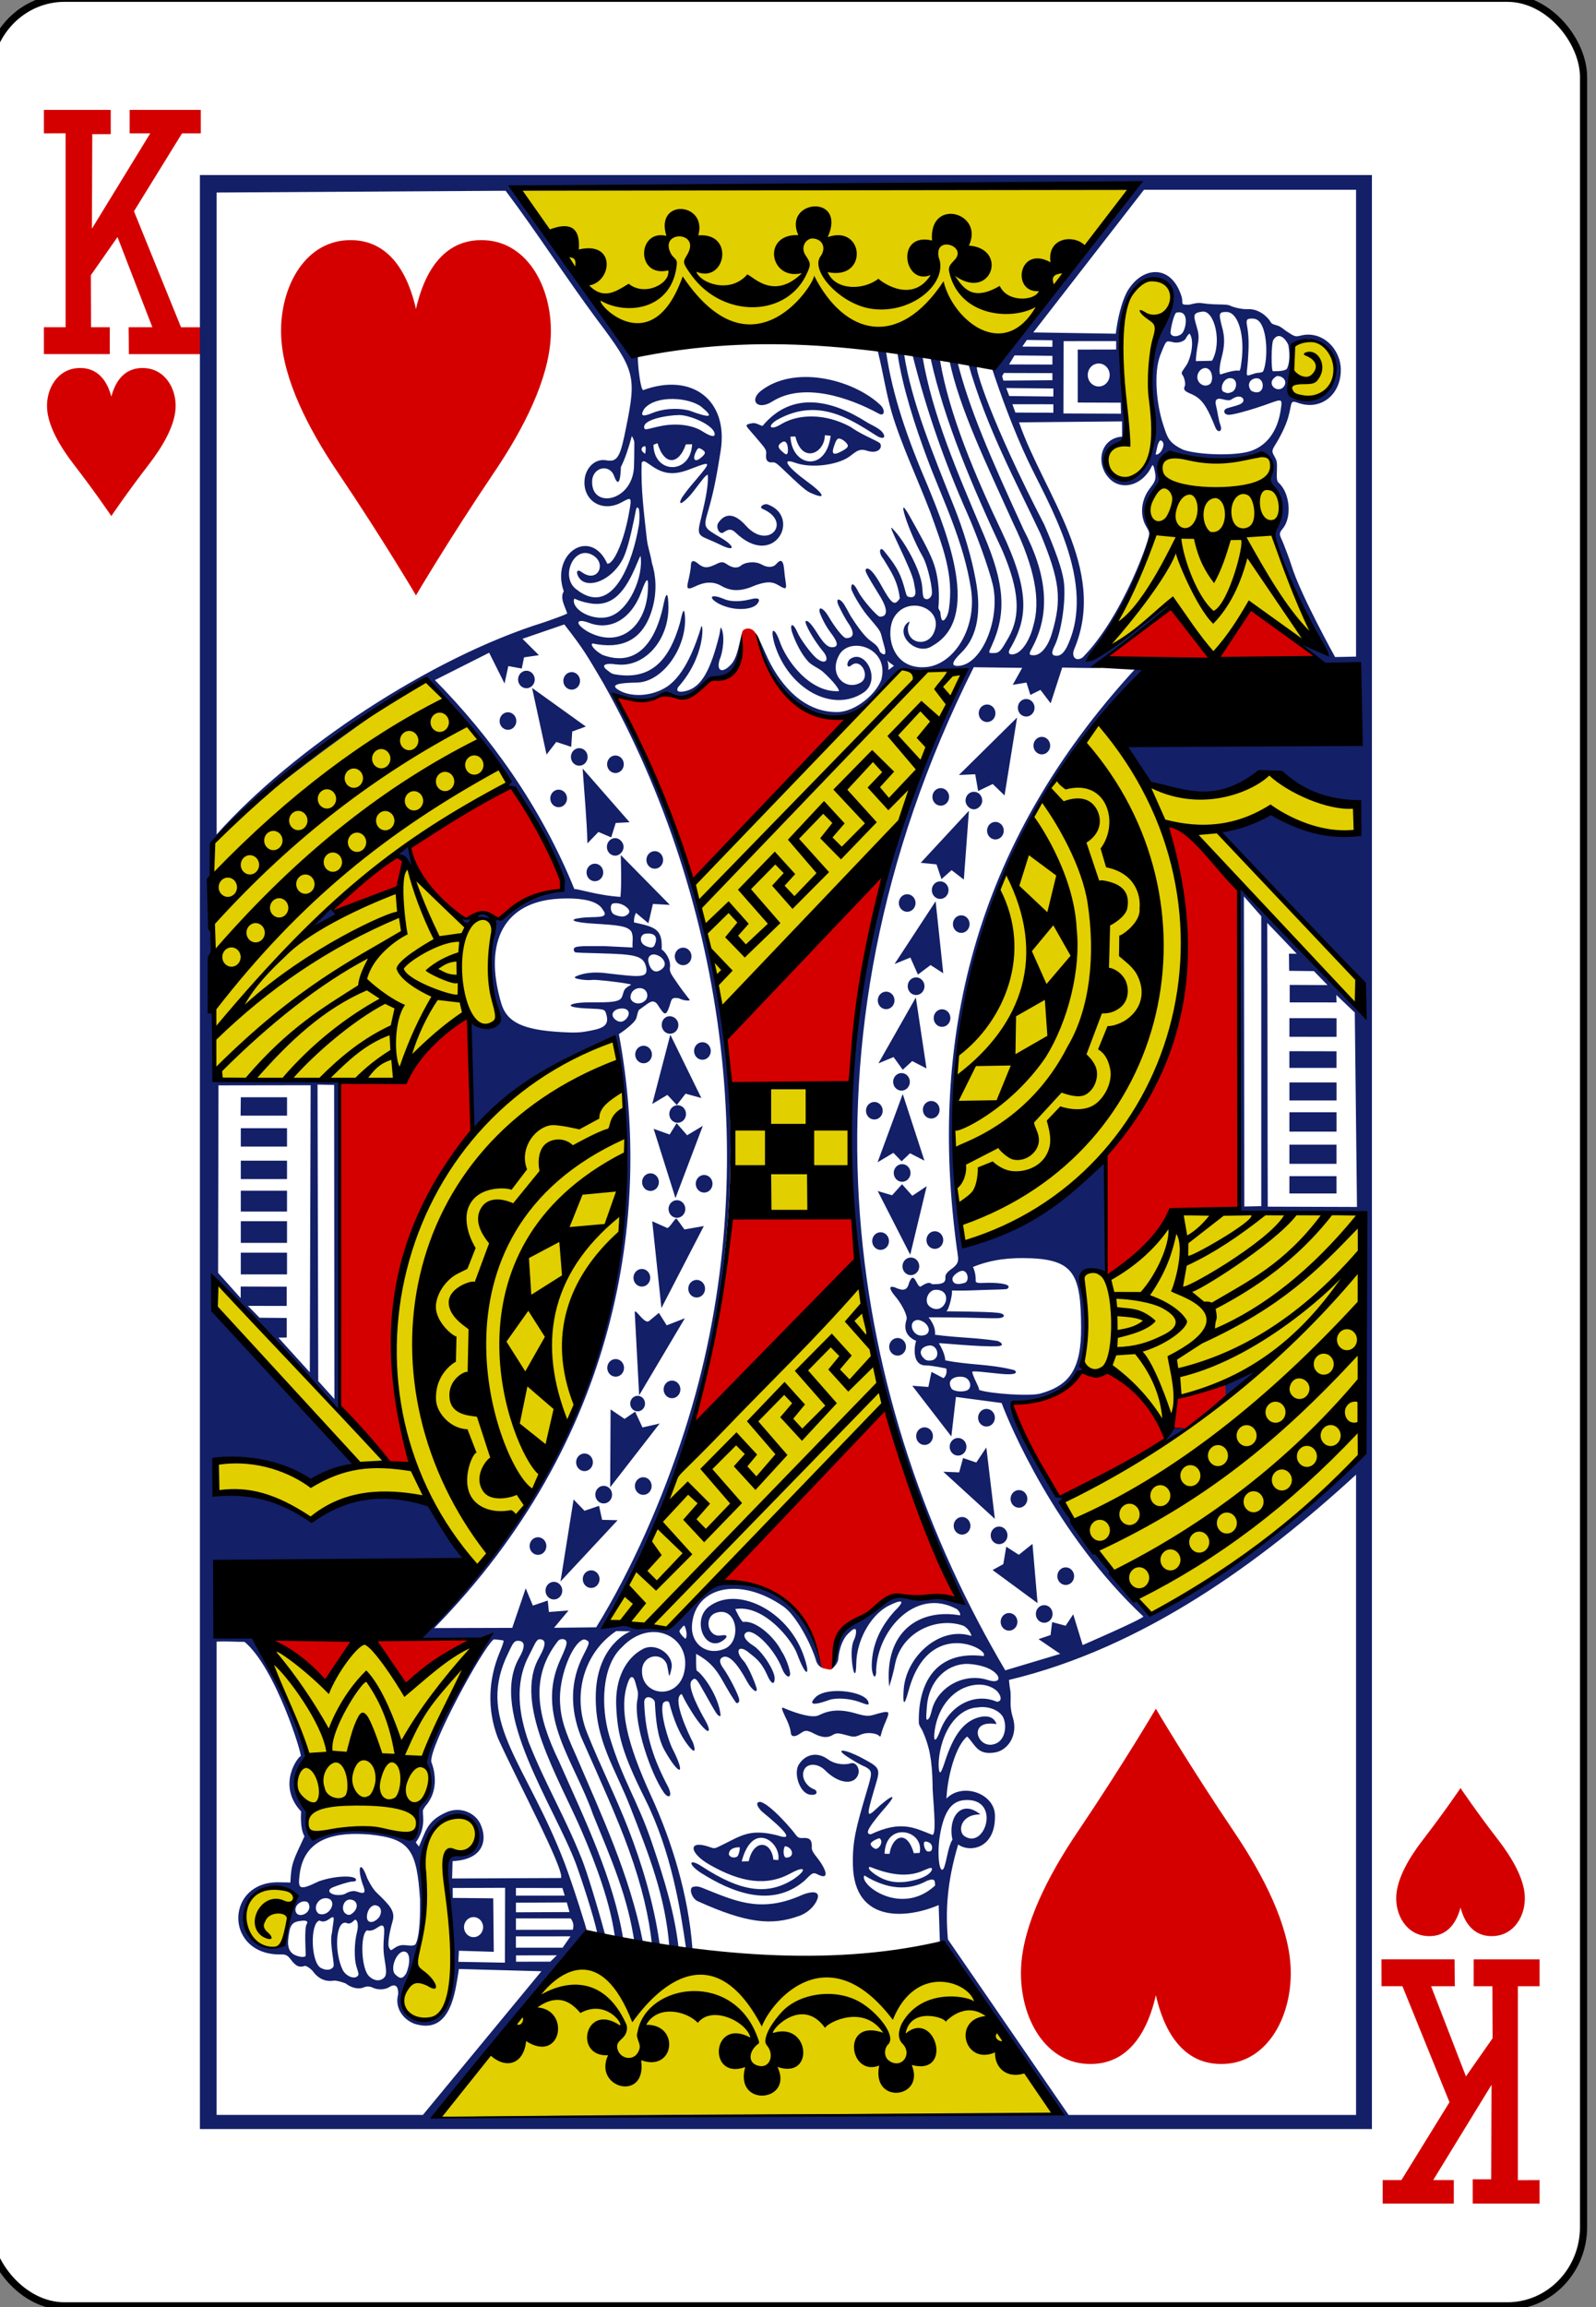 <?xml version="1.0" encoding="utf-8"?>
<svg viewBox="1269.864 -307.995 225 325" width="225" height="325" xmlns="http://www.w3.org/2000/svg">
  <rect x="1269.864" y="-307.995" width="225" height="325" fill="#808080" stroke="none"/>
  <g transform="matrix(1.012, 0, 0, 1.046, -2409.634, 461.14)">
    <rect ry="10.63" rx="10.63" style="display:inline;fill:#ffffff;fill-opacity:1;stroke:#000000;stroke-width:0.997;stroke-miterlimit:4;stroke-dasharray:none;stroke-opacity:1" id="rect6355-6-85-90-3-5" width="222.232" height="310.814" x="3634.234" y="-735.562"/>
    <path id="path163-0-2-7-7-1-8-7-00-1-2" d="m 3651.375,-665.812 c 0,0 -2.215,-3.18 -5.202,-6.918 -1.999,-2.502 -3.597,-5.211 -3.745,-7.544 -0.17,-2.665 1.443,-5.339 4.363,-5.469 2.918,-0.13 4.103,2.055 4.585,3.856 0.482,-1.801 1.667,-3.986 4.585,-3.856 2.92,0.13 4.533,2.804 4.362,5.469 -0.148,2.333 -1.746,5.042 -3.745,7.544 -2.988,3.738 -5.202,6.918 -5.202,6.918 z" style="display:inline;opacity:1;fill:#d40000"/>
    <path id="path163-0-2-7-7-1-8-1-9-4-6-8" d="m 3839.327,-494.497 c 0,0 -2.215,3.18 -5.202,6.918 -1.999,2.502 -3.597,5.21 -3.745,7.544 -0.17,2.665 1.442,5.339 4.362,5.469 2.918,0.13 4.103,-2.055 4.585,-3.856 0.482,1.801 1.667,3.986 4.585,3.856 2.92,-0.13 4.533,-2.804 4.363,-5.469 -0.148,-2.333 -1.746,-5.042 -3.745,-7.544 -2.988,-3.738 -5.202,-6.918 -5.202,-6.918 z" style="display:inline;opacity:1;fill:#d40000;stroke:none;stroke-opacity:1"/>
    <path style="opacity:1;fill:#d40000;fill-opacity:1;stroke-width:1;stroke-miterlimit:4;stroke-dasharray:none" id="path39-51-8-0-0" d="m 3653.787,-691.241 3.305,0 -4.855,-12.146 -3.709,5.131 0.026,7.015 2.605,0 0,3.618 -9.18,0 0,-3.618 3.025,0 0,-26.121 -3.025,0.012 0,-3.162 9.314,0 0,3.27 -2.57,0 -0.055,12.731 8.13,-12.838 -2.87,0 0,-3.162 9.91,0 0,3.162 -2.615,0 -6.694,10.491 6.555,15.623 2.909,0 0.015,3.618 -10.19,0 -0.031,-3.623 z m 0,0"/>
    <path style="opacity:1;fill:#d40000;fill-opacity:1" id="path39-3-9-6-0-8" d="m 3838.532,-467.813 -3.305,0 4.855,12.146 3.709,-5.131 -0.026,-7.015 -2.605,0 0,-3.618 9.18,0 0,3.618 -3.025,0 0,26.121 3.025,-0.012 0,3.162 -9.314,0 0,-3.27 2.57,0 0.055,-12.731 -8.13,12.838 2.87,0 0,3.162 -9.91,0 0,-3.162 2.615,0 6.694,-10.491 -6.555,-15.623 -2.909,0 -0.015,-3.618 10.19,0 0.031,3.623 z m 0,0"/>
    <path id="path3876-2-1-7" d="m 3714.91,-471.887 c 17.444,2.028 35.325,2.503 53.718,1.163 4.758,6.63 14.312,20.149 14.312,20.149 l -86.566,0.708 z m -22.48,4.616 c 2.321,-4.724 2.77,-9.276 2.328,-15.837 -0.349,-5.034 2.773,-8.956 5.994,-7.453 2.491,1.162 1.341,5.925 -1.234,4.917 -0.985,-0.386 -1.85,-0.036 -1.719,2.227 0.23,5.576 1.702,11.856 0.436,17.202 -0.882,5.194 -7.961,2.801 -5.806,-1.056 z m -21.748,-7.283 c -2.735,-4.139 2.166,-8.018 5.234,-6.107 1.455,0.687 1.249,2.181 -0.585,1.384 -2.559,-1.112 -5.314,2.822 -3.087,4.402 1.026,0.728 1.416,0.63 0.636,-0.28 -2.075,-2.435 3.233,-3.512 3.08,-1.908 -0.363,1.954 -0.408,2.776 -0.585,3.16 -1.081,1.705 -3.159,0.835 -4.693,-0.651 z m 7.627,-17.405 c -2.954,-3.72 0.433,-6.645 0.388,-6.539 0.876,-0.958 -7.038,-15.843 -6.038,-15.94 9.996,-1.073 20.098,-0.263 30.114,0.052 0,7.7e-4 -5.341,9.691 -7.47,14.486 -0.858,1.932 1.147,4.206 0.318,5.642 -2.579,2.844 -0.975,5.993 -2.583,6.135 -4.123,-0.78 -8.51,-1.233 -13.835,-0.058 -0.405,-0.035 -0.342,-2.516 -0.895,-3.777 z m 43.267,-103.421 c 5.054,25.957 -2.397,53.473 -19.48,71.625 -2.411,-2.338 -4.26,-6.774 -6.665,-9.669 -6.676,-2.023 -11.479,0.358 -16.161,2.689 -4.159,-2.418 -8.844,-3.841 -13.41,-3.78 l -0.148,-4.014 c 4.621,-0.101 9.5,0.33 13.615,2.899 l 6.437,-2.636 -20.074,-21.013 0.273,-3.591 24.358,24.799 3.137,0.113 c -6.894,-18.491 -0.863,-47.862 28.118,-57.422 z m 33.965,32.559 3.521,16.951 c 0,-3.1e-4 -19.749,19.753 -30.129,29.843 l -8.674,-0.796 c 4.331,-6.503 6.797,-13.079 9.675,-19.64 z m 69.99,23.248 c -8.268,9.342 -18.148,15.282 -29.119,21.828 -4.386,-4.945 -9.71,-10.383 -12.784,-15.259 9.571,-5.161 18.696,-9.16 28.068,-18.194 -0.513,0.583 -11.956,4.502 -11.919,4.051 -0.413,1.928 -0.165,3.118 -2.026,3.625 -2.204,-3.107 -4.335,-5.628 -7.811,-7.017 -1.458,0.132 -3.394,-0.839 -3.393,-0.839 0.974,-0.201 0.544,-12.122 0,-12.26 1.068,-0.35 2.145,-1.177 3.616,0.464 0.68,0.46 7.274,-6.242 9.52,-8.532 8.815,-0.732 16.624,0.145 25.308,-0.092 -0.067,10.611 0.54,21.612 0.537,32.224 z m -55.978,-26.874 c -0.222,-0.45 -2.446,-18.032 -0.333,-29.058 5.802,-18.555 4.323,-23.724 19.322,-41.973 0.987,-0.975 4.436,2.167 7.013,7.599 7.486,4.76 17.084,-1.382 17.084,-1.382 0,0 3.725,3.069 12.15,4.747 l -0.144,3.303 c -0.042,0.961 -9.475,-1.023 -11.505,-2.94 0,0 -7.065,2.378 -7.065,2.812 0,1.851 18.818,19.403 18.818,19.403 l -0.106,4.117 c 0.121,0.005 -25.8,-27.14 -26.137,-24.299 7.337,31.879 -5.146,48.029 -29.096,57.672 z m -31.172,-5.604 -0.418,-16.863 15.877,0.191 0.653,17.038 z m -72.647,-18.227 c 0.424,-0.598 -0.618,-31.428 -0.552,-31.428 10.104,-10.152 19.987,-15.827 29.895,-21.999 4.48,4.482 8.288,8.263 11.589,13.693 l -13.669,8.504 c 0.519,2.072 -0.829,2.819 7.983,10.888 0.148,-0.552 3.052,-2.195 3.559,0.262 -1.193,5.186 0.53,9.596 0.756,12.384 -1.204,1.634 -3.893,-0.12 -3.893,-0.12 -1.741,-1.833 -8.562,7.216 -10.51,8.227 -8.497,-0.32 -25.634,0.262 -25.157,-0.411 z m 95.508,-54.817 c 0.059,0.105 8.742,0.015 8.661,0.218 -1.579,3.91 -5.178,11.69 -8.787,20.3 -3.013,5.012 -24.57,25.884 -24.57,25.884 -1.022,-6.056 -2.557,-11.962 -4.157,-17.85 z m 37.462,-29.065 c 3.125,1.347 11.903,0.642 13.297,0.036 1.786,1.224 0.671,2.856 0.445,3.762 1.833,2.344 2.837,3.176 0.755,6.955 -0.475,-7e-5 6.398,15.638 6.583,15.649 0,0 -7.264,-3.484 -9.826,-5.836 l -5.011,6.733 -5.821,-7.602 c -0.021,0.686 -11.216,8.192 -11.352,7.83 -0.352,-0.357 10.224,-11.861 8.126,-18.616 -0.506,-1.628 0.652,-3.282 1.442,-4.716 0.543,-0.984 -0.187,-2.887 1.362,-4.195 z m -5.811,-1.401 c 0.474,-0.55 -2.715,-14.691 0.742,-20.398 1.464,-2.075 4.113,-2.181 5.219,-0.483 0.847,2.363 -1.674,5.652 -2.18,7.259 -1.639,4.476 0.795,10.38 -0.393,14.61 -3.558,9.24 -9.86,-0.909 -3.388,-0.988 z m 23.687,-6.28 c -1.875,0.083 -0.566,-5.581 -0.257,-7.204 -0.01,-0.321 3.433,-1.133 4.673,1.095 2.002,3.329 -0.405,7.529 -4.416,6.109 z m -22.366,-28.556 -17.667,21.714 c -17.864,-2.078 -35.791,-3.398 -54.057,-0.573 l -14.691,-20.711 z" style="display:inline;fill:#e2cf00;fill-opacity:1"/>
    <path id="path3874-3-1-4" d="m 3826.985,-711.733 -163.268,0 0,263.156 163.268,0 z m -32.94,1.366 -19.569,24.331 -0.481,0.163 c 1.304,3.861 3.166,8.674 4.943,12.329 2.831,5.908 9.945,16.765 5.507,25.449 -0.435,0.744 -0.839,1.107 -1.384,1.104 -0.754,-0.004 -0.74,-0.451 -0.291,-1.322 0.989,-1.919 1.659,-6.467 1.264,-8.874 -0.252,-1.536 -1.096,-3.904 -2.701,-7.484 -7.437,-13.88 -9.76,-21.279 -9.338,-21.279 -0.097,-0.063 -0.263,-0.148 -0.534,-0.213 l -0.73,-0.245 c 2.577,8.774 6.765,16.152 10.078,22.982 2.718,6.348 3.01,8.811 1.589,13.432 -0.55,1.789 -1.546,2.935 -2.524,2.931 -0.733,-0.004 -0.691,-0.153 -0.191,-1.061 2.604,-4.727 2.002,-9.886 -1.236,-15.888 -4.703,-9.913 -7.525,-16.184 -9.2,-22.543 -0.042,-0.002 -0.858,-0.279 -1.152,-0.35 1.395,6.619 5.293,14.253 8.92,22.065 3,6.016 3.864,10.4 2.782,13.863 -0.354,1.501 -1.486,3.737 -2.916,3.802 -0.559,-0.003 -0.647,-0.298 -0.119,-1.07 2.223,-3.853 2.617,-7.406 -1.36,-15.495 -3.657,-7.438 -7.326,-15.761 -8.58,-23.032 -0.079,-0.597 -1.669,-1.304 -1.327,-0.315 1.963,8.589 5.873,17.383 10.026,25.958 2.338,5.323 2.58,8.729 0.826,11.708 -0.981,1.665 -1.231,2.044 -1.966,2.06 -0.869,0.019 -0.854,0.052 -0.374,-0.961 2.121,-4.477 1.773,-8.42 -1.062,-14.89 -3.888,-8.871 -7.162,-16.213 -8.561,-24.021 -0.251,-0.073 -1.567,-0.589 -1.379,-0.199 1.944,7.438 4.433,14.341 7.64,21.323 1.117,2.422 2.928,7.133 3.512,9.494 1.109,4.494 -1.391,10.665 -4.662,10.976 -1.22,0.116 -1.068,-0.499 0.291,-1.778 2.34,-2.202 2.793,-5.714 1.999,-9.789 -0.596,-3.137 -1.623,-6.504 -3.035,-9.925 -2.854,-6.918 -5.961,-14.157 -6.943,-20.543 0.032,-0.572 -1.276,-0.574 -0.907,0.024 0.706,4.49 2.392,9.603 4.237,14.352 2.02,5.196 5.025,11.018 6.009,17.395 0.805,5.218 -2.413,10.143 -6.317,10.437 -4.703,0.355 -5.629,-4.355 -4.497,-6.563 1.845,-3.296 7.205,-1.413 5.612,1.957 -0.917,1.94 -3.717,1.431 -3.598,-0.698 -0.032,-0.194 0.269,-0.777 0.215,-0.809 -0.097,-0.057 -0.508,0.324 -0.639,0.562 -0.952,1.723 1.907,4.034 3.894,2.65 6.658,-3.65 2.162,-14.78 -0.74,-21.579 -2.81,-6.335 -4.87,-12.059 -5.764,-17.922 -0.243,-0.171 -1.342,-0.453 -1.188,-0.252 0.806,3.13 1.178,5.769 1.98,8.399 1.258,4.124 3.514,8.74 5.354,13.364 1.672,4.551 3.351,8.416 2.586,13.161 -0.071,0.438 -0.248,0.964 -0.544,1.284 -0.299,0.317 -0.546,0.268 -0.635,-0.94 -0.03,-0.165 -0.24,-0.381 -0.272,-0.591 0.164,-1.782 0.044,-3.55 -0.41,-5.226 -0.389,-1.404 -1.131,-2.838 -2.696,-5.566 -0.617,-1.016 -2.232,-4.122 -1.666,-1.975 0.326,1.214 1.434,3.911 2.587,5.865 0.716,1.213 1.468,4.524 1.245,5.164 -0.235,0.625 -0.781,0.661 -1.036,0.446 -0.229,-0.194 -0.228,-1.08 -0.286,-1.628 -0.242,-2.25 -2.516,-6.175 -4.094,-7.716 -1.133,-1.281 2.67,5.444 2.949,7.237 0.118,0.759 0.351,1.376 0.095,1.749 -0.169,0.245 -0.51,0.247 -0.845,0.16 -0.322,-0.084 -0.308,-0.308 -0.649,-1.463 -0.584,-1.976 -1.305,-2.971 -2.801,-4.752 -0.513,-0.61 -0.855,0.153 -0.038,1.143 1.13,1.806 1.979,2.961 2.267,5.285 -0.732,1.053 -1.093,0.848 -2.624,-1.816 -1.012,-1.76 -1.619,-2.212 -1.885,-2.199 -0.671,0.033 -0.038,0.873 1.847,3.88 0.976,1.604 1,2.602 -0.11,2.596 -0.376,-0.002 -2.483,-2.349 -3.011,-3.366 -0.438,-0.844 -0.981,-1.492 -0.983,-0.46 0,0.41 1.305,2.569 2.2,3.618 1.411,1.653 1.815,1.985 1.995,2.717 0.086,0.349 0.256,0.959 0.377,1.356 0.362,1.19 0.178,1.53 -0.554,0.901 -0.331,-0.881 -0.599,-0.973 -1.508,-1.652 -0.766,-0.572 -1.828,-2.054 -2.524,-3.1 -0.263,-0.395 -0.489,-0.895 -0.757,-1.298 -0.684,-1.293 -1.592,-1.405 -0.934,-0.101 0.311,0.605 0.815,1.597 1.344,2.333 0.886,1.277 0.703,1.943 -0.348,1.938 -0.45,-0.002 -1.709,-1.673 -2.496,-2.979 -0.513,-0.852 -1.315,-1.454 -1.217,-0.61 0.024,0.21 0.644,1.707 1.575,2.877 1.01,1.271 1.143,1.947 0.162,1.942 -0.669,-0.003 -1.246,-0.65 -2.1,-1.967 -0.811,-1.251 -1.317,-1.692 -1.546,-1.55 -0.291,0.18 1.163,2.661 2.357,4.016 1.129,1.281 0.301,2.011 -0.997,0.872 -0.704,-0.618 -2.115,-2.461 -2.51,-3.337 -0.707,-1.566 -1.163,-1.139 -0.706,0.102 0.503,1.368 1.289,2.864 2.238,3.836 0.497,0.509 1.523,0.908 2.023,1.347 1.418,1.241 2.316,2.386 2.2,2.591 -4.043,0.231 -7.361,-4.134 -8.27,-6.777 -0.645,-1.738 -1.381,-1.994 -0.682,0.46 1.971,6.096 8.115,9.262 12.364,6.529 2.564,-1.649 0.299,-5.942 -1.799,-4.558 -0.57,0.376 -0.596,1.442 0.129,0.872 1.363,-1.072 2.733,1.572 1.245,2.354 -2.091,1.099 -4.41,-1.053 -2.987,-3.662 1.405,-2.679 7.038,-1.146 5.936,3.182 -0.668,1.943 -3.592,4.37 -6.098,4.418 -4.658,0.089 -7.875,-3.524 -9.668,-7.091 -0.23,-0.459 -0.642,-1.361 -0.982,-2.097 -0.294,-0.636 -0.527,-1.108 -0.551,-1.104 0.518,4.332 4.609,9.688 8.271,10.573 6.087,1.447 7.752,-2.223 11.734,-6.016 0,0 2.909,0.383 3.011,0.32 0.268,-0.167 5.661,-0.41 5.822,-0.257 -21.788,39.965 -20.13,87.412 -1.393,123.426 1.239,2.635 1.455,2.136 -0.597,1.598 -2.12,-0.559 -4.042,0.3 -5.764,-0.102 -3.562,-0.736 -4.321,1.724 -7.058,3.037 -3.414,1.305 -2.641,3.705 -3.455,6.026 -0.256,0.359 -0.442,0.653 -0.302,0.606 0.226,-0.076 0.954,-0.757 1.008,-1.357 0.14,-1.536 0.682,-2.75 1.298,-3.362 0.588,-0.583 0.998,-0.877 1.141,-0.625 0.111,0.197 0.028,0.884 -0.263,1.439 -0.828,1.583 0.27,6.877 0.339,3.109 0.054,-2.99 1.846,-6.324 4.352,-7.689 2.006,-0.993 2.628,-0.892 0.995,0.637 -1.856,2.001 -3.118,4.333 -3.192,7.235 -0.031,1.204 0.442,2.207 0.611,1.129 -0.071,-5.526 5.387,-11.681 11.239,-8.622 0.292,0.213 0.538,0.614 0.452,0.84 -5.668,-0.962 -10.6,2.171 -9.873,9.589 0,0 0.509,-1.453 0.794,-2.904 0.893,-4.542 5.972,-6.53 9.534,-5.285 0.67,0.285 1.196,1.242 1.102,1.371 -4.356,-1.383 -9.138,2.782 -9.415,7.295 -0.09,1.468 -0.056,2.726 0.687,0.077 2.813,-10.027 11.492,-5.482 10.425,-4.66 -6.717,-0.811 -9.148,3.761 -8.993,9.048 0.096,0.483 0.342,0.645 0.544,1.095 0.895,1.992 1.302,3.699 1.374,7.314 -0.068,0.931 0.693,6.859 -0.074,6.609 -2.44,-0.913 -4.294,-1.99 -8.521,-0.067 -0.381,0.021 -0.505,-0.192 -0.375,-0.525 0.176,-0.449 0.837,-1.335 1.989,-2.646 2.597,-2.8 1.105,-2.05 -1.03,-0.107 -1.379,1.254 -1.079,0.397 0.22,-3.886 0.526,-1.737 0.199,-1.947 -2.067,-3.111 -2.332,-1.198 -3.945,-1.381 -1.966,-0.126 0.776,0.48 1.604,0.984 2.484,1.339 1.032,0.571 0.914,0.81 0.153,3.313 -1.48,4.862 -1.994,6.638 -1.917,9.908 0.188,7.954 7.681,7.164 11.946,5.376 l 0.177,5.237 16.064,22.887 c 0,0 -56.152,-0.059 -86.194,0.441 1.716,-4.167 19.877,-21.818 20.958,-24.975 0.103,0.015 -2.013,-6.453 -3.126,-9.266 -5.252,-13.286 -12.157,-18.872 -8.158,-27.601 0.86,-1.73 1.01,-2.313 1.664,-2.31 0.887,0.004 1.171,0.6 0.173,2.293 -4.293,7.282 4.866,19.847 7.961,27.861 0.496,1.284 2.569,7.298 2.933,9.323 0.035,0.619 1.489,0.83 1.082,0.107 -1.141,-4.095 -2.573,-8.567 -3.239,-10.177 -2.446,-5.917 -5.019,-9.954 -7.402,-15.737 -1.333,-3.654 -2.041,-7.875 0.025,-11.664 0.752,-1.379 0.967,-2.146 1.464,-2.218 0.427,0.002 0.679,0.149 0.706,0.504 0.03,0.387 -0.206,1.023 -0.768,1.991 -3.609,6.215 2.806,16.256 5.984,23.415 2.072,4.668 3.915,9.576 4.567,14.004 0.01,0.306 0.408,1.116 1.204,0.563 -1.375,-8.27 -5.416,-16.289 -8.955,-24.016 -3.023,-6.036 -4.158,-11.298 -0.117,-16.267 0.352,-0.343 1.106,-0.286 1.159,0.223 0.029,0.345 -0.232,1 -0.864,2.325 -3.56,7.531 1.952,13.648 4.538,20.828 2.523,6.003 4.869,11.046 5.812,17.443 0.714,0.274 1.067,0.617 1.143,-0.289 -1.845,-9.039 -5.823,-17.164 -9.274,-24.991 -1.595,-3.401 -2.159,-5.031 -2.267,-7.309 -0.149,-3.132 1.41,-7.096 2.807,-8.141 0.362,-0.271 0.589,-0.319 0.92,-0.137 0.454,0.249 0.362,0.415 -0.534,2.131 -1.713,3.278 -1.86,6.96 -0.272,10.855 2.743,5.981 5.054,10.89 6.692,15.287 1.792,4.81 2.799,8.987 3.205,12.757 0,0 1.22,0.548 1.039,-0.272 -0.761,-5.274 -2.483,-10.748 -4.342,-15.379 -1.755,-4.371 -3.953,-8.578 -5.736,-12.912 -2.161,-5.197 -0.371,-10.878 4.061,-13.716 l 2.039,0.045 c -0.119,-0.054 -4.65,1.766 -4.888,8.319 -0.226,6.244 2.696,10.081 4.81,15.369 2.577,6.379 4.882,11.972 5.43,18.789 0.202,0.237 1.318,0.288 1.299,0.188 -0.549,-4.586 -1.872,-8.944 -3.762,-14.302 -2.008,-5.694 -4.006,-8.219 -5.869,-14.197 -1.261,-4.045 -1.091,-9.523 1.718,-12.027 4.204,-4.297 10.069,-1.237 8.599,3.681 -1.134,3.462 -5.82,2.774 -5.795,-0.47 -0.01,-2.095 2.542,-2.661 3.385,-1.08 0.196,0.308 0.328,1.655 0.415,1.705 0.088,0.05 0.351,-1.06 0.353,-1.308 0.01,-1.72 -2.3,-3.17 -4.018,-2.296 -2.353,1.196 -3.882,3.947 -3.727,7.629 0.165,3.916 0.866,6.45 4.033,12.592 3.69,7.156 4.915,14.904 5.702,20.126 0.34,-0.145 0.749,0.041 0.882,0 -0.538,-7.118 -2.849,-14.43 -5.733,-20.508 -3.493,-7.362 -4.47,-11.866 -3.305,-15.165 0.171,-0.485 0.334,-0.85 0.544,-0.882 0.39,-0.059 0.511,0.573 0.873,1.894 0.111,0.405 -0.029,1.043 -0.11,1.536 -0.304,3.02 1.787,9.299 3.732,12.09 0.569,0.796 1.297,0.769 0.668,-0.644 -2.003,-3.649 -3.223,-6.957 -3.383,-11.393 -0.047,-1.304 1.454,-0.718 1.487,-0.064 0.109,2.119 0.318,4.614 1.319,6.39 2.031,3.515 3.162,3.668 1.083,-0.257 -0.462,-0.911 -1.782,-4.76 -1.25,-6.084 0.296,-0.27 0.657,-0.318 0.835,-0.048 0.588,2.176 1.401,4.331 2.839,6.006 0.754,0.872 0.878,0.478 0.482,-0.61 -0.662,-1.26 -2.734,-5.473 -1.78,-6.423 0.308,-0.257 0.127,-0.118 0.964,1.264 1.165,1.924 1.8,2.678 2.367,3.241 0.753,0.748 0.936,0.245 0.158,-1.07 -1.555,-2.627 -2.44,-4.809 -1.893,-5.359 0.54,-0.543 0.67,-0.291 1.898,1.823 0.546,0.941 1.337,2.327 1.608,2.654 0.269,0.325 0.515,0.409 0.52,0.14 -0.287,-2.551 -2.454,-5.462 -3.326,-5.968 -0.126,-0.237 -0.081,-2.252 -0.081,-2.252 3.256,1.696 3.388,3.608 5.545,6.554 0.222,0.219 0.538,-0.048 0.444,-0.455 -0.076,-0.552 -1.352,-3.002 -2.152,-4.079 -0.629,-0.845 -0.658,-1.33 -0.124,-1.574 0.863,-0.394 2.067,0.902 3.35,3.216 0.595,1.074 1.391,1.697 1.393,1.133 0,-0.31 -1.106,-3.079 -1.871,-3.88 -1.273,-1.333 -0.644,-2.265 0.83,-1.032 0.669,0.56 1.576,0.98 2.51,3.018 0.545,1.19 1.014,1.342 1.016,0.392 0,-1.066 -1.771,-3.673 -2.963,-4.393 -0.924,-0.559 -1.448,-1.182 -1.188,-1.598 0.809,-1.202 4.083,1.865 5.201,4.718 0.33,0.842 0.908,1.272 1.05,0.901 0.251,-0.189 -0.412,-2.245 -1.093,-3.197 -1.124,-2.177 -3.78,-4.279 -5.354,-4.025 -0.304,0.049 -1.14,-1.734 -1.14,-1.734 4.015,-0.655 7.915,4.203 8.608,6.021 1.317,3.45 1.986,3.045 0.835,0.019 -2.249,-5.913 -9.239,-9.225 -13.118,-6.365 -2.209,1.629 -0.888,5.525 1.384,4.864 0.903,-0.342 1.778,-1.272 0.19,-0.966 -1.767,0.179 -2.33,-2.54 -0.529,-3.085 2.898,-0.877 3.563,3.79 1.222,4.829 -2.429,1.052 -4.847,-0.517 -4.619,-3.211 0.43,-5.093 6.623,-6.566 12.736,-2.446 1.719,1.159 3.835,4.936 4.562,7.329 0.24,0.791 1.05,1.068 1.149,0.968 0.232,-0.234 -1.698,-4.438 -2.333,-5.507 -2.662,-6.159 -12.286,-6.463 -12.286,-6.144 0,0 -3.769,2.396 -7.117,6.346 l -8.602,-0.8 c 21.916,-35.559 23.638,-87.84 1.159,-124.852 0.287,0.188 4.321,1.242 5.712,0.136 1.026,-0.496 1.32,-0.668 2.453,-0.257 1.275,0.463 2.619,0.053 4.008,-1.23 1.047,-0.967 1.067,-1.265 1.742,-1.177 1.996,0.261 3.321,-0.919 3.732,-3.827 0.162,-1.142 0.272,-2.329 0.11,-2.155 -0.094,0.101 -0.326,1.089 -0.472,1.71 -0.404,1.709 -0.778,2.334 -1.436,2.892 -1.085,0.918 -1.713,0.405 -1.26,-0.988 0.429,-0.899 0.785,-3.211 0.196,-4.263 -0.103,-0.189 -0.128,0.527 -0.277,1.1 -1.185,4.556 -2.426,6.87 -4.573,7.404 -1.008,0.251 -1.474,0.095 -1.148,-0.491 3.788,-4.078 3.535,-8.597 3.25,-8.211 -0.805,2.615 -2.301,6.512 -4.758,8.113 -2.121,1.383 -5.229,1.515 -6.957,0.354 -0.981,-0.659 0.501,-0.855 2.723,-0.885 3.742,-0.051 7.239,-5.099 6.658,-9.355 -0.137,-0.786 -0.35,0.058 -0.654,1.351 -1.38,4.609 -3.748,7.844 -9.157,6.878 -0.423,-0.075 -0.705,-0.357 -0.935,-0.518 -0.881,-0.617 -0.556,-1.04 1.193,-0.809 3.913,0.516 7.317,-3.189 7.296,-7.668 -0.01,-2.149 -0.315,-2.123 -0.654,-0.523 -0.476,2.256 -2.214,9.177 -8.542,6.917 -1.139,-0.624 -1.761,-1.423 -1.355,-1.54 3.691,0.752 7.072,-0.068 8.386,-4.965 0.568,-2.114 0.431,-4.179 -0.145,-5.909 -0.183,-1.175 -0.575,-2.071 -0.706,-3.265 -0.353,-3.198 -0.858,-6.73 -0.706,-10.23 0.303,-0.304 0.355,-0.238 1.417,0.475 2.085,1.399 3.663,1.077 5.783,0.247 2.728,-0.996 2.481,-0.816 -0.372,2.441 -0.595,0.679 -1.196,1.508 -1.264,1.637 -0.726,1.374 0.635,0.365 1.656,-0.93 1.418,-1.8 1.715,-2.215 1.995,-2.214 0.095,1.946 -0.6,4.31 -0.959,5.905 -0.471,1.768 -0.465,2.176 0.649,2.63 0.483,0.197 1.415,0.583 1.933,0.833 2.333,1.126 2.118,0.21 0.258,-0.853 -2.513,-1.434 -2.533,-1.362 -1.813,-3.744 0.842,-2.794 1.257,-5.213 1.713,-7.978 1.128,-6.837 -3.976,-10.598 -10.756,-8.21 -0.388,0.197 -0.836,-3.594 -0.773,-4.597 0.06,-0.362 -1.025,-0.283 -1.913,-1.385 0.271,-0.245 -9.996,-13.245 -14.778,-21.129 29.762,0.075 59.087,-0.547 86.012,-0.475 z m -22.051,24.418 c 0.066,0.042 0.105,0.077 0.105,0.077 -0.044,-0.053 -0.08,-0.077 -0.105,-0.077 z m 23.239,-23.807 29.542,0 0,62.873 -2.92,0.063 c 0,0 -4.8,-8.346 -6.065,-12.289 -0.316,-0.985 -0.868,-2.34 -1.083,-2.872 -0.488,-1.206 -0.83,-1.355 -0.181,-2.093 1.299,-1.476 1.043,-4.461 -0.22,-5.9 -0.39,-0.467 -0.592,-0.309 -0.573,-1.443 0.017,-0.976 0.107,-1.599 -0.148,-2.102 -0.427,-0.841 -0.716,-0.9 -0.105,-1.826 0.639,-0.969 1.488,-2.543 1.847,-3.778 0.578,-1.995 0.171,-2.368 1.46,-1.899 3.236,1.041 5.945,-1.292 5.861,-4.591 -0.071,-2.776 -2.64,-5.25 -5.627,-4.492 -0.689,0.175 -0.825,0.115 -1.885,-0.557 -0.304,-0.193 -0.767,-0.6 -1.16,-0.751 -0.492,-0.189 -0.898,-0.173 -1.102,-0.528 -0.401,-0.697 -1.651,-1.805 -3.173,-1.734 -0.93,0.043 -2.137,-0.296 -2.458,-0.465 -0.53,-0.28 -2.02,-0.052 -3.913,-0.339 -0.842,-0.128 -1.52,0.203 -1.928,0.208 -1.165,0.014 -0.69,-0.132 -0.911,-1.027 -1.461,-4.668 -5.727,-4.112 -7.683,-0.601 -0.718,1.378 -1.237,3.422 -1.508,5.532 l -11.491,-0.174 z m -88.928,0.136 c 4.292,5.519 8.399,11.706 12.726,17.341 5.325,6.825 5.501,7.609 4.07,14.478 -0.8,3.882 -1.143,4.779 -2.763,4.485 -1.521,-0.275 -2.808,0.934 -3.016,2.466 -0.389,2.875 2.352,4.645 5.106,3.207 1.452,-0.758 1.5,-0.84 1.016,1.666 -0.693,3.591 -2.083,6.684 -2.978,6.583 -2.309,-4.954 -7.926,-1.429 -6.061,3.721 -0.584,0.899 0.183,2.039 0.477,2.98 0,0 0.012,0.112 -3.196,1.184 -15.753,4.714 -34.987,17.021 -45.64,28.574 l 0,-86.448 z m 90.397,11.795 c 0.661,-0.017 1.298,0.196 1.823,0.673 1.374,1.248 1.051,2.991 -0.849,6.273 -1.994,4.573 -1.449,8.175 -0.993,12.977 -0.013,2.788 -0.944,5.437 -2.429,6.583 -2.405,1.856 -5.371,-0.63 -4.123,-3.148 0.639,-1.251 1.996,-0.522 2.314,-1.705 0.441,-4.365 -0.633,-8.818 -0.706,-13.103 0.025,-1.92 0.647,-4.33 1.508,-6.137 0.841,-1.506 2.193,-2.38 3.455,-2.412 z m 3.788,7.461 c -0.545,0.459 -1.455,0.469 -1.561,-0.105 0,-0.601 0.467,-2.519 0.789,-2.73 1.97,-0.466 1.343,2.339 0.772,2.835 z m 2.945,-2.99 c 1.627,-0.065 2.7,4.147 1.288,6.612 -0.269,0.051 -2.243,0.038 -2.252,0.077 -0.033,-0.441 0.096,-1.319 0.243,-2.16 0.126,-0.72 0.2,-1.266 -0.014,-2.039 -0.534,-1.929 -0.882,-2.292 0.735,-2.49 z m 3.102,0.058 c 0.059,-0.002 0.124,-3.2e-4 0.191,0 1.653,0.008 2.594,3.238 2.076,6.767 -0.074,0.507 -0.117,1.038 -0.301,1.158 -0.691,-0.189 -2.609,0.503 -2.643,0.497 -0.181,-0.187 -0.107,-1.19 0.138,-2.096 0.453,-1.674 0.58,-2.788 0.048,-4.519 -0.382,-1.497 -0.396,-1.781 0.491,-1.807 z m 4.118,0.93 c 1.816,0.309 1.934,5.399 1.188,7.053 -0.178,0.244 -0.863,0.185 -1.107,0.276 -1.544,0.448 -1.2,0.681 -1.021,-1.807 0.123,-1.707 0.152,-3.032 -0.1,-4.442 -0.123,-0.618 -0.172,-1.049 0.272,-1.09 0.258,-0.052 0.532,-0.044 0.768,0.01 z m -9.062,1.991 c 0.723,1.003 0.141,3.325 -0.41,4.187 -0.63,0.951 -0.883,1.03 -0.539,1.447 0.146,0.176 0.45,1.076 0.263,1.453 -0.346,0.699 0.542,0.824 1.35,1.25 1.31,0.694 1.946,1.973 2.924,4.301 0.341,0.811 1.04,0.555 0.701,-0.318 -0.29,-0.748 -0.403,-1.849 -0.604,-2.584 -0.209,-0.754 0.02,-1.132 0.88,-0.911 1.293,0.333 1.114,0.021 1.587,-0.155 1.038,-0.581 1.734,0.242 1.107,0.698 -0.36,0.262 -1.127,0.42 -1.976,0.657 -0.721,0.201 -0.553,0.904 0.172,0.901 0.669,-0.003 2.59,-0.549 3.842,-0.933 3.589,-1.101 3.71,-1.686 3.374,0.383 -0.443,2.736 -1.916,4.789 -4.352,5.483 -2.12,0.604 -7.015,0.488 -9.195,-0.218 -2.071,-0.951 -2.208,-1.615 -2.834,-3.463 -0.857,-2.529 -1.362,-6.811 -0.377,-9.3 0.867,-2.101 0.78,-1.881 1.613,-1.775 0.74,0.262 1.736,-0.029 1.956,-0.489 0.112,-0.219 0.394,-0.62 0.52,-0.613 z m 13.748,1.516 c 0.204,1.125 0.223,2.282 -0.162,3.153 -0.223,0.409 -1.48,0.387 -1.966,0.392 -0.287,0.068 -0.265,-3.803 0.043,-4.224 0.731,-1.112 1.676,-0.218 2.085,0.678 z m -36.423,-0.668 3.555,0.044 0,0.877 -4.194,-0.029 z m 12.44,0.15 0,1.138 -5.354,0.01 0,7.13 5.989,0.019 0.033,1.482 -8.017,-0.029 0.024,-9.746 7.32,-0.005 z m 27.214,-0.228 c 5.489,1.223 3.04,7.377 0.983,7.75 -2.564,0.465 -4.738,0.172 -4.027,-2.117 0.713,-1.551 0.218,-3.483 0.42,-4.892 0.495,-0.465 1.787,-0.928 2.624,-0.741 z m -41.381,2.16 5.282,0.053 0,1.177 -6.036,-0.015 z m 11.734,1.085 c 0.843,0 1.527,0.694 1.527,1.55 0,0.856 -0.684,1.55 -1.527,1.55 -0.843,0 -1.527,-0.694 -1.527,-1.55 0,-0.856 0.684,-1.55 1.527,-1.55 z m 14.902,0.615 c 0.983,0.109 1.067,1.634 0.667,2.08 -0.515,0.518 -1.476,0.297 -1.769,-0.496 -0.264,-0.716 0.327,-1.615 1.102,-1.584 z m -28.111,0.664 6.757,0.019 0,0.954 -6.824,0.058 -0.181,-0.615 z m 38.036,0.412 c 0.937,-0.022 1.511,0.777 0.926,1.458 -0.882,0.994 -2.682,-0.527 -0.926,-1.458 z m -72.001,2.084 c -1.512,1.295 -0.3,2.568 1.708,1.342 4.321,-2.638 10.694,-0.547 14.849,1.65 0.814,0.423 0.926,-0.563 0.124,-1.245 -3.837,-3.429 -12.018,-5.395 -16.681,-1.747 z m 65.475,-1.803 c 1.055,0.005 1.04,1.34 0.363,1.816 -0.677,0.298 -0.795,0.215 -1.245,0.037 -0.617,-0.244 -0.156,-1.848 0.883,-1.854 z m 3.738,0.02 c 1.251,0.063 1.112,2.617 -0.778,1.695 -0.685,-0.747 -0.241,-1.7 0.778,-1.695 z m -34.923,1.316 6.566,0.058 0,1.085 -6.141,-0.063 z m -42.436,2.553 c 1.794,1.445 1.238,1.533 -1.737,0.47 -1.944,-0.44 -3.879,-0.159 -5.096,0.329 -1.44,0.578 -1.773,0.411 -1.15,-0.567 1.675,-1.907 6.29,-1.522 7.983,-0.233 z m 8.627,2.393 c -0.181,0.451 -0.795,-0.361 -1.627,-0.203 -1.188,0.225 -0.844,0.281 0.41,1.729 1.256,1.449 1.666,1.792 1.589,2.349 -0.113,0.821 0.115,1.273 0.921,1.182 0.388,-0.044 0.848,0.412 1.441,0.959 2.054,1.895 3.092,2.837 3.76,3.129 2.72,1.192 1.495,-0.153 -0.243,-1.371 -2.898,-2.03 -3.906,-3.384 -1.847,-2.659 2.188,0.77 5.669,0.333 7.382,-0.716 0.844,-0.516 1.378,-1.308 2.567,-0.922 1.671,0.542 2.31,-0.457 1.847,-1.017 -0.758,-0.494 -2.49,-1.082 -4.132,-2.204 -3.517,-1.811 -7.214,-1.757 -9.677,-0.3 -1.452,0.859 -1.957,0.255 -0.534,-0.596 5.709,-3.124 10.226,-0.132 13.881,2.112 0.633,0.39 1.077,0.359 1.078,0.082 -0.097,-0.907 -1.723,-1.463 -2.381,-1.87 -5.092,-3.146 -10.444,-4.148 -14.435,0.315 z m 34.667,-2.766 5.707,0.005 0,1.143 -5.287,-0.024 z m -46.435,1.458 c 1.581,-0.008 5.02,1.432 4.963,2.625 -0.066,0.453 -0.927,0.047 -1.675,-0.417 -1.446,-0.896 -3.666,-1.136 -5.755,-0.741 -1.604,0.303 -2.114,0.572 -2.343,0.378 -0.555,-1.264 3.343,-1.838 4.81,-1.845 z m 61.709,0.853 0.01,2.049 c -3.098,0.229 -3.736,3.723 -1.748,5.669 1.63,1.596 4.322,0.966 5.676,-1.295 0.237,-0.402 0.265,-0.645 0.41,-0.446 0.091,0.125 0.169,0.506 0.243,0.877 0.215,1.075 -0.09,1.351 -0.792,2.272 -1.134,1.489 -1.289,3.365 -0.577,4.761 0.196,0.385 0.605,0.933 0.534,1.187 0.397,-0.012 -3.518,11.107 -9.236,16.709 -0.957,0.646 -1.651,-0.113 -1.157,-1.156 4.658,-10.804 -4.253,-20.841 -7.711,-30.497 l 14.349,-0.131 z m -41.405,1.865 0.816,0.073 c -0.656,4.978 -5.415,4.176 -5.602,0.121 l 0.687,-0.024 c 0.927,3.772 4.109,2.227 4.099,-0.17 z m -26.88,0.102 c 0,0 0.343,0.556 0.344,0.867 0,1.158 -0.019,2.834 -0.048,3.342 -0.276,4.79 -6.263,5.677 -5.807,1.579 0.356,-1.74 2.522,-1.932 3.054,-0.358 0.777,1.98 0.916,-0.477 0.926,-1.245 0.634,-1.207 1.099,-2.672 1.532,-4.185 z m 28.851,0.339 c 0.245,0.006 0.685,0.224 1.031,0.601 0.394,0.43 0.247,0.644 -0.673,1.124 -0.996,0.52 -1.446,0.475 -1.088,-0.576 0.223,-0.653 0.415,-1.156 0.73,-1.148 z m 44.788,0.252 c 0.135,0.006 0.482,0.187 0.401,0.707 -0.135,0.869 -0.875,1.363 -1.069,1.158 0.123,-0.458 0.272,-1.683 0.668,-1.865 z m -51.937,1.681 c -0.117,0.352 -0.322,0.199 -0.845,-0.252 -0.576,-0.497 -0.546,-0.815 0.048,-1.172 0.853,-0.522 0.905,1.1 0.797,1.424 z m -18.128,-1.298 c 0.999,3.205 3.036,2.798 3.946,0.155 l 0.873,-0.015 c -0.192,4.126 -5.338,4.053 -5.383,0.063 z m -1.804,0.397 c 0.304,-0.049 0.086,1.022 0.086,1.022 0,0 -0.845,-0.443 -0.348,-0.911 0.062,-0.059 0.219,-0.104 0.263,-0.111 z m 7.559,0.271 c 0.104,-0.007 0.302,0.074 0.515,0.218 0.5,0.336 0.414,0.534 -0.157,1.017 -0.88,0.744 -1.277,0.331 -0.802,-0.668 0.177,-0.372 0.31,-0.558 0.444,-0.567 z m 65.722,0.698 c 0.371,-0.023 0.894,0.148 1.999,0.446 3.045,0.821 7.121,0.791 10.589,-0.179 1.095,-0.306 1.908,1.644 1.317,3.061 -0.261,0.626 -0.215,0.704 0.582,1.545 1.131,1.193 1.312,3.116 0.453,4.868 -0.625,1.275 -0.584,1.161 0.158,3.337 1.591,4.733 3.931,9.136 6.391,13.458 l -3.281,-1.241 c 0,0 -14.813,12.926 -25.262,13.416 l 3.784,5.987 c 5.953,2.414 11.644,1.81 17.088,-1.666 -0.134,0.5 6.623,3.854 12.173,4.219 l 0.033,4.03 c -4.117,-0.468 -8.29,-0.565 -12.116,-3.008 0,0 -3.516,1.492 -7.038,2.611 l 19.728,20.714 0.01,3.462 c 0,0 -8.421,-7.978 -17.088,-16.973 l 0.186,44.229 17.069,0.339 c -0.536,11.511 -0.32,18.829 -0.205,32.013 -8.066,8.4 -19.164,16.804 -29.418,21.851 -4.839,-4.737 -8.837,-9.868 -12.335,-15.355 -0.074,-0.116 0.353,-0.337 0.279,-0.454 -0.107,-0.169 -0.713,-0.232 -0.823,-0.399 -2.133,-3.224 -7.088,-12.162 -6.304,-12.371 1.516,0.107 8.545,-0.776 9.944,-5.052 0.012,-0.271 -0.152,-1.034 0.038,-1.928 0.494,-2.318 0.747,-5.837 -0.091,-8.075 -1.51,-4.033 3.034,-2.74 3.188,-2.47 l 0,-15.234 c -5.913,4.812 -11.879,9.548 -19.784,11.528 -4.916,-25.157 2.881,-56.443 25.109,-77.661 l -1.219,-0.106 c -22.839,23.987 -28.828,50.364 -24.931,78.145 0,0 0.144,0.868 0.167,1.162 0.053,0.691 -0.11,0.955 -0.716,1.454 -0.577,0.385 -1.102,0.799 -1.05,1.274 0.098,0.892 -0.747,0.921 -1.851,0.915 -0.509,-0.452 -1.194,0.118 -1.603,0.325 -0.573,0.086 -0.858,-2.288 -1.589,-0.547 -0.279,1.099 -0.807,1.181 -2.028,0.635 -0.767,-0.227 -0.785,0.159 -0.048,1.061 1.019,1.112 1.88,2.776 1.713,3.274 -0.374,1.119 -0.212,2.246 1.346,2.887 -0.089,0.007 -0.94,3.411 1.474,3.313 0.768,0.008 2.715,0.407 2.715,0.407 0.126,0.651 -0.079,1.02 -0.382,1.308 l -1.68,-0.853 -0.439,2.03 -2.238,-0.16 5.445,6.825 0.635,-5.323 6.366,0.819 c 1.022,2.691 7.453,17.612 19.746,28.752 -0.135,0.365 -8.456,3.849 -8.456,3.849 l -1.316,-4.144 -1.055,1.54 -1.88,-0.489 -0.22,1.744 -1.675,0.547 3.019,1.989 -7.653,2.217 c -21.443,-35.108 -31.098,-83.525 -4.394,-135.096 l 6.747,0.087 -1.317,2.286 1.918,-0.31 0.542,1.666 1.408,-0.675 1.417,1.802 1.611,-4.813 c 0,0 4.78,0.11 5.377,0.048 0.468,-0.054 10.104,-8.26 9.897,-8.574 -0.149,-0.226 -10.494,7.448 -10.842,7.154 0,0 -1.038,0.251 -0.229,-0.731 1.453,-1.763 2.477,-3.105 3.951,-5.638 2.436,-3.365 3.53,-7.469 4.104,-10.25 0.01,-0.195 0.062,-0.642 -0.1,-0.969 -0.929,-1.87 -0.724,-3.092 0.945,-5.299 0.584,-0.773 0.62,-0.964 0.453,-1.439 -0.376,-1.071 -0.015,-1.988 0.754,-2.708 0.305,-0.286 0.503,-0.423 0.792,-0.441 z m -56.855,7.469 c 4.235,1.765 0.834,5.675 -2.311,2.267 -1.648,-1.786 -2.95,-1.672 -3.846,-0.368 -0.404,0.588 0.184,1.621 0.706,1.293 0.485,-0.304 0.983,-0.665 1.689,-0.005 5.356,5.005 9.201,-2.001 4.586,-3.744 -0.571,-0.267 -1.382,0.324 -0.824,0.557 z m -17.442,-0.17 c 0.04,-0.002 0.087,0.019 0.148,0.058 0.201,0.127 0.215,1.896 0.014,2.64 -0.669,3.769 -3.316,12.526 -8.747,8.239 -2.156,-1.702 -0.195,-5.976 2.386,-4.524 2.015,1.134 0.655,3.84 -1.527,2.286 -1.059,-0.754 -0.723,0.801 0.172,1.245 1.517,0.805 4.262,-0.574 5.55,-3.032 0.513,-0.98 0.995,-2.712 1.536,-5.207 0.272,-1.255 0.294,-1.696 0.468,-1.705 z m 0.458,6.525 c 0.447,2.725 -1.596,7.496 -4.505,8.201 -2.227,0.539 -4.979,-0.933 -4.781,-2.296 0.057,-0.396 0.216,0.127 2.233,0.465 2.817,0.472 4.61,-1.071 6.232,-4.626 0.512,-1.122 0.731,-1.719 0.821,-1.744 z m 7.01,1.303 c 0,0.308 -0.146,1.119 -0.272,1.657 -0.3,1.277 -0.488,1.761 0.888,1.129 0.909,-0.426 2.24,-0.848 3.617,-0.073 1.519,0.855 2.969,0.696 4.758,-0.073 1.554,-0.525 2.311,-0.53 3.178,-0.024 1.583,0.924 1.04,0.334 0.835,-1.996 -0.141,-1.64 -0.582,-1.424 -1.15,-0.804 -0.373,0.407 -1.126,0.496 -1.966,0.039 -1,-0.545 -2.393,-0.287 -2.863,0.102 -0.469,0.387 -1.147,0.44 -2.066,-0.189 -0.609,-0.417 -0.948,-0.199 -1.694,0.14 -1.229,0.559 -1.7,0.257 -2.367,-0.266 -0.606,-0.449 -0.89,-0.308 -0.897,0.358 z m -6.098,1.957 c 0.16,-0.002 0.178,0.628 0.067,1.894 -0.512,4.673 -4.117,7.275 -8.36,5.013 -1.859,-1.076 -1.606,-1.836 0.224,-1.163 2.918,1.074 5.865,-0.428 7.306,-4.267 0.369,-0.984 0.622,-1.476 0.763,-1.477 z m 10.355,3.333 c 2.098,0.881 4.425,0.601 5.016,-0.18 0.664,-0.876 -0.355,-0.732 -0.889,-0.6 -1.836,0.446 -3.098,0.283 -3.841,-0.053 -2.175,-0.852 -2.038,0.072 -0.286,0.833 z m -21.888,2.621 c 2.72,3.379 3.078,4.039 5.421,7.881 17.128,29.511 22.613,66.809 11.352,100.669 -3.09,9.343 -7.449,18.866 -12.335,26.515 l -5.865,0.063 2.014,-2.33 -2.729,0.203 -0.167,-1.54 -2.071,0.678 -0.997,-2.325 -1.875,5.323 -10.87,0.029 c 25.459,-25.113 30.474,-55.548 25.725,-79.981 0,0 2.128,-1.351 2.424,-2.141 0.072,-0.192 0.231,-1.007 0.377,-1.129 0.946,-0.628 1.575,-1.239 2.042,-1.119 0.269,0.069 0.407,0.195 0.601,0.484 0.897,1.334 1.09,1.542 1.579,0.199 0.352,-0.964 0.201,-1.313 1.355,-1.129 0.676,0.364 1.575,0.354 1.494,0.218 -0.061,-0.101 -1.02,-1.244 -1.474,-1.894 -1.075,-1.535 -1.383,-1.812 -1.284,-2.485 0.151,-1.024 -0.653,-2.13 -1.155,-2.407 0.145,-2.76 -0.899,-3.035 -3.856,-3.652 -0.015,-0.476 0.065,-0.863 0.272,-1.288 l 1.737,1.405 0.63,-2.606 2.357,0.131 -6.833,-6.714 c 0.034,1.894 0.122,3.809 -0.048,5.633 -3.203,-0.177 -6.364,-1.226 -6.412,-1.027 -4.703,-11.242 -11.87,-20.749 -19.437,-28.167 l 7.559,-3.686 2.143,4.146 0.525,-2.349 1.875,0.334 0.315,-1.506 2.071,-0.295 -2.286,-2.204 z m 45.013,4.849 c 0.289,0.369 0.52,0.395 0.907,0.731 l -0.773,0.557 c 0.037,-0.527 -0.01,-0.798 -0.134,-1.288 z m -50.29,1.385 c -0.641,0 -1.164,0.531 -1.164,1.182 0,0.651 0.523,1.177 1.164,1.177 0.641,0 1.159,-0.526 1.159,-1.177 0,-0.651 -0.518,-1.182 -1.159,-1.182 z m 6.306,0.187 c -0.643,0 -1.164,0.529 -1.164,1.182 0,0.653 0.521,1.182 1.164,1.182 0.643,0 1.164,-0.529 1.164,-1.182 0,-0.653 -0.521,-1.182 -1.164,-1.182 z m -20.317,0.864 c 3.743,3.158 7.183,7.272 11.357,13.708 l -0.086,0.867 1.274,0.48 c 0,0 6.942,9.276 6.576,13.398 -2.384,0.505 -4.561,-0.151 -8.822,3.894 -2.011,-1.098 -3.205,-0.747 -5.288,-0.13 0,0 0.037,0.917 0.754,1.225 1.387,-1.653 2.897,-0.886 3.717,-0.475 -0.294,0.128 -1.046,9.343 0.415,11.305 1.101,3.129 -1.792,2.535 -3.798,1.763 l 0.577,14.633 c 6.603,-7.646 20.549,-12.746 19.56,-12.192 7,37.531 -9.642,62.569 -27.061,80.921 l 9.129,0.053 c 0,0 -7.87,12.814 -8.456,16.358 0.447,1.177 1.685,3.617 -0.406,5.328 -0.707,0.787 -0.782,4.359 -0.782,4.359 -4.801,0.168 -8.962,-1.524 -14.497,0.446 -0.572,0.196 -0.698,-3.059 -0.725,-3.647 -3.094,-2.783 -0.26,-7.565 0.159,-7.213 -2.496,-7.443 -7.516,-16.329 -7.516,-16.329 0,0 -3.026,-0.164 -4.868,-0.27 -0.384,-0.327 -0.633,-9.004 -0.243,-9.213 13.682,1.101 35.092,-0.16 35.092,-0.16 l -5.745,-8.147 c -7.076,-2.8 -16.801,1.981 -16.333,2.234 0.023,0.028 -7.772,-4.315 -13.18,-3.698 l 0.177,-4.255 c 4.803,-0.019 9.235,0.889 13.104,3.205 l 6.573,-2.485 -20.147,-21.453 0.234,-3.536 c 6.566,6.167 17.336,18.096 17.336,18.096 l 0.014,-45.038 -17.322,-0.044 -0.463,-9.092 -0.449,-0.794 -0.205,-6.525 0.482,-0.664 -0.167,-2.79 -0.162,-0.397 -0.22,-6.665 0.372,-0.562 0.057,-4.195 c 8.37,-8.317 29.981,-22.306 29.981,-22.306 z m 14.797,1.264 2.018,8.98 1.355,-1.705 2.08,0.664 0.143,-2.068 1.894,-0.668 z m 68.835,1.493 c -0.643,0 -1.164,0.529 -1.164,1.182 0,0.653 0.521,1.182 1.164,1.182 0.643,0 1.164,-0.529 1.164,-1.182 0,-0.653 -0.521,-1.182 -1.164,-1.182 z m -5.449,0.74 c -0.643,0 -1.164,0.529 -1.164,1.182 0,0.653 0.521,1.182 1.164,1.182 0.643,0 1.164,-0.529 1.164,-1.182 0,-0.653 -0.521,-1.182 -1.164,-1.182 z m -66.745,1.046 c -0.643,0 -1.164,0.529 -1.164,1.182 0,0.653 0.521,1.182 1.164,1.182 0.643,0 1.164,-0.529 1.164,-1.182 0,-0.653 -0.521,-1.182 -1.164,-1.182 z m 70.924,0.712 -8.102,7.736 2.271,-0.097 0.407,2.257 2.033,-0.945 1.645,1.541 z m 3.448,2.599 c -0.643,0 -1.164,0.529 -1.164,1.182 0,0.653 0.521,1.182 1.164,1.182 0.643,0 1.164,-0.529 1.164,-1.182 0,-0.653 -0.521,-1.182 -1.164,-1.182 z m -64.437,1.523 c -0.643,0 -1.164,0.529 -1.164,1.182 0,0.653 0.521,1.182 1.164,1.182 0.643,0 1.164,-0.529 1.164,-1.182 0,-0.653 -0.521,-1.182 -1.164,-1.182 z m 5.039,0.988 c -0.643,0 -1.164,0.529 -1.164,1.182 0,0.653 0.521,1.182 1.164,1.182 0.643,0 1.164,-0.529 1.164,-1.182 0,-0.653 -0.521,-1.182 -1.164,-1.182 z m -4.571,1.758 c 0.223,3.16 0.587,6.909 0.668,10.075 l 1.536,-1.535 1.775,0.731 0.63,-1.942 1.933,-0.097 z m 49.889,2.636 c -0.643,0 -1.164,0.529 -1.164,1.182 0,0.653 0.521,1.182 1.164,1.182 0.643,0 1.164,-0.529 1.164,-1.182 0,-0.653 -0.521,-1.182 -1.164,-1.182 z m -53.23,0.207 c -0.643,0 -1.164,0.529 -1.164,1.182 0,0.653 0.521,1.182 1.164,1.182 0.643,0 1.164,-0.529 1.164,-1.182 0,-0.653 -0.521,-1.182 -1.164,-1.182 z m 57.845,0.287 c -0.643,0 -1.164,0.529 -1.164,1.182 0,0.653 0.615,1.182 1.164,1.182 0.549,0 1.164,-0.529 1.164,-1.182 0,-0.653 -0.521,-1.182 -1.164,-1.182 z m -0.69,2.553 -6.717,7.012 2.2,0.208 0.692,1.991 1.408,-1.211 1.708,1.269 z m 3.689,1.503 c -0.643,0 -1.164,0.529 -1.164,1.182 0,0.653 0.521,1.182 1.164,1.182 0.643,0 1.164,-0.529 1.164,-1.182 0,-0.653 -0.521,-1.182 -1.164,-1.182 z m -52.961,2.186 c -0.643,0 -1.164,0.529 -1.164,1.182 0,0.653 0.521,1.182 1.164,1.182 0.643,0 1.164,-0.625 1.164,-1.182 0,-0.557 -0.521,-1.182 -1.164,-1.182 z m -28.697,0.959 -1.697,1.317 c 1.398,0.553 2.184,1.742 2.184,1.742 0,4.7e-4 -0.189,-0.699 -0.488,-3.059 z m 34.204,0.795 c -0.643,0 -1.164,0.529 -1.164,1.182 0,0.653 0.521,1.182 1.164,1.182 0.643,0 1.164,-0.529 1.164,-1.182 0,-0.653 -0.521,-1.182 -1.164,-1.182 z m -8.341,1.686 c -0.643,0 -1.164,0.529 -1.164,1.182 0,0.653 0.521,1.182 1.164,1.182 0.643,0 1.164,-0.529 1.164,-1.182 0,-0.653 -0.521,-1.182 -1.164,-1.182 z m 48.1,2.381 c -0.643,0 -1.164,0.529 -1.164,1.182 0,0.653 0.521,1.182 1.164,1.182 0.643,0 1.164,-0.529 1.164,-1.182 0,-0.653 -0.521,-1.182 -1.164,-1.182 z m -4.595,1.734 c -0.643,0 -1.164,0.529 -1.164,1.182 0,0.653 0.521,1.182 1.164,1.182 0.643,0 1.164,-0.529 1.164,-1.182 0,-0.653 -0.521,-1.182 -1.164,-1.182 z m 46.907,0.292 2.419,2.669 0,39.051 -2.362,0.048 z m -94.182,0.276 c 1.971,0.003 4.168,0.291 4.867,1.506 1.088,1.364 -1.226,0.836 -3.173,1.133 -1.799,0.223 -0.755,0.596 1.785,0.746 3.501,0.21 4.877,0.303 5.398,1.122 0.296,0.763 0.079,1.278 0.142,2.099 l -3.975,-0.189 c -2.062,0.003 -3.273,-0.037 -3.884,0.121 -0.487,0.126 -0.347,0.523 -0.181,0.693 0.087,0.089 1.669,0.111 3.517,0.16 4.974,0.133 6.074,0.303 6.428,1.928 0.267,1.49 -0.93,1.263 -6.041,0.698 -2.274,-0.188 -3.498,0.354 -3.827,0.518 -0.56,0.279 1.624,0.554 2.338,0.436 0.446,-0.071 3.727,0.289 4.934,0.518 1.016,0.156 0.121,0.128 -0.391,0.756 -0.339,0.52 -0.232,1.117 -0.763,1.41 -0.652,0.35 -1.944,0.343 -4.261,0.344 -2.65,6.2e-4 -3.886,0.653 -0.248,0.814 2.349,0.104 2.482,0.062 2.682,0.751 0.531,1.698 -0.6,1.996 -2.997,2.383 -1.145,0.2 -2.844,0.088 -4.128,-0.005 -5.069,-0.366 -6.826,-1.593 -7.511,-3.861 -2.557,-8.461 0.599,-13.626 7.983,-14.042 0.41,-0.022 0.853,-0.039 1.308,-0.039 z m 51.237,0.378 -5.724,8.452 2.206,-0.871 1.05,2.291 1.766,-1.279 1.764,1.104 z m -42.829,1.027 c 0.297,0.368 0.166,0.644 -0.325,0.915 -0.414,0.229 -1.122,0.06 -1.589,-0.145 -0.616,-0.27 -0.678,-1.386 -0.172,-1.506 0.727,-0.148 1.63,0.196 2.085,0.736 z m -41.462,-0.431 -2.627,2.906 c 0,0 2.419,-0.877 3.716,-1.395 z m 87.861,1.298 c -0.643,0 -1.164,0.529 -1.164,1.182 0,0.653 0.521,1.182 1.164,1.182 0.643,0 1.164,-0.529 1.164,-1.182 0,-0.653 -0.521,-1.182 -1.164,-1.182 z m 42.62,1.022 c 0,0 2.916,2.924 4.113,4.151 l -1.083,-0.005 0.029,2.306 3.45,0.039 1.894,1.884 -5.268,-0.024 0,2.354 6.523,0.005 -0.033,-1.008 2.577,2.369 0.305,26.186 -12.431,-0.039 c -0.046,-12.894 -0.011,-25.324 -0.076,-38.218 z m -85.277,2.838 c -0.179,0.566 -0.578,0.567 -1.26,0.286 -1.009,-0.417 -0.865,-1.547 -0.1,-1.666 1.443,-0.167 1.71,0.508 1.36,1.38 z m 3.913,0.494 c -0.643,0 -1.164,0.529 -1.164,1.182 0,0.653 0.521,1.182 1.164,1.182 0.643,0 1.164,-0.529 1.164,-1.182 0,-0.653 -0.521,-1.182 -1.164,-1.182 z m -4.099,0.906 c 0.455,0.029 0.907,0.266 1.164,0.523 0.637,0.652 0.411,1.261 -0.301,1.637 -0.799,0.422 -1.361,-0.153 -1.594,-1.114 -0.157,-0.648 0.216,-1.025 0.73,-1.046 z m 36.551,3.1 c -0.646,0 -1.169,0.531 -1.169,1.187 0,0.655 0.523,1.187 1.169,1.187 0.646,0 1.169,-0.531 1.169,-1.187 0,-0.655 -0.523,-1.187 -1.169,-1.187 z m -38.478,1.439 c 1.003,0.034 1.306,1.075 0.782,1.632 -0.751,0.756 -1.919,0.432 -2.085,-0.291 -0.053,-0.813 0.6,-1.342 1.303,-1.342 z m 34.306,0.479 c -0.643,0 -1.164,0.529 -1.164,1.182 0,0.653 0.521,1.182 1.164,1.182 0.643,0 1.164,-0.529 1.164,-1.182 0,-0.653 -0.521,-1.182 -1.164,-1.182 z m 4.136,0.785 -5.211,8.874 2.109,-0.848 1.279,1.71 1.317,-1.167 1.99,0.988 z m -40.89,1.482 c 0.932,0.004 1.193,0.747 0.515,1.429 -0.46,0.463 -0.981,0.477 -1.513,0.048 -0.806,-0.65 -0.188,-1.483 0.997,-1.477 z m 44.54,0.11 c -0.643,0 -1.164,0.529 -1.164,1.182 0,0.653 0.521,1.182 1.164,1.182 0.643,0 1.164,-0.529 1.164,-1.182 0,-0.653 -0.521,-1.182 -1.164,-1.182 z m -37.936,0.932 c -0.643,0 -1.117,0.529 -1.117,1.182 0,0.653 0.521,1.182 1.164,1.182 0.643,0 1.164,-0.529 1.164,-1.182 0,-0.653 -0.569,-1.182 -1.212,-1.182 z m 86.327,0.262 0,2.509 6.566,0.005 0,-2.509 z m -86.241,2.228 -2.515,9.324 2.104,-1.216 1.312,1.361 1.222,-1.526 2.195,0.581 z m 4.471,1.012 c -0.643,0 -1.164,0.529 -1.164,1.182 0,0.653 0.521,1.182 1.164,1.182 0.643,0 1.164,-0.529 1.164,-1.182 0,-0.653 -0.521,-1.182 -1.164,-1.182 z m -8.198,0.475 c -0.643,0 -1.164,0.529 -1.164,1.182 0,0.653 0.521,1.182 1.164,1.182 0.643,0 1.164,-0.529 1.164,-1.182 0,-0.653 -0.521,-1.182 -1.164,-1.182 z m 89.963,0.736 0,2.252 6.566,0 0,-2.238 z m -54.033,2.945 c -0.643,0 -1.164,0.529 -1.164,1.182 0,0.653 0.521,1.182 1.164,1.182 0.643,0 1.164,-0.529 1.164,-1.182 0,-0.653 -0.521,-1.182 -1.164,-1.182 z m 54.038,1.26 0,2.427 6.566,0 0,-2.427 z m -135.386,0.295 2.31,0.044 0.038,42.301 -2.252,-2.417 z m -0.964,0.082 -0.115,38.663 -4.376,-4.669 1.164,-0.015 0,-2.635 -3.789,-0.029 -1.618,-1.598 5.402,0.005 0,-2.587 -6.409,-0.024 0,1.565 -3.149,-3.41 0.053,-25.246 z m 82.484,1.181 -3.506,9.199 2.205,-1.274 1.14,1.138 1.179,-1.08 2.004,0.993 z m -92.209,0.441 -0.033,2.475 6.471,0 0,-2.475 z m 96.179,0.499 c -0.643,0 -1.164,0.529 -1.164,1.182 0,0.653 0.521,1.182 1.164,1.182 0.643,0 1.164,-0.529 1.164,-1.182 0,-0.653 -0.521,-1.182 -1.164,-1.182 z m -7.925,0.132 c -0.643,0 -1.164,0.529 -1.164,1.182 0,0.653 0.521,1.182 1.164,1.182 0.643,0 1.164,-0.529 1.164,-1.182 0,-0.653 -0.521,-1.182 -1.164,-1.182 z m -27.4,0.44 c -0.643,0 -1.164,0.529 -1.164,1.182 0,0.653 0.521,1.182 1.164,1.182 0.643,0 1.164,-0.529 1.164,-1.182 0,-0.653 -0.521,-1.182 -1.164,-1.182 z m 85.22,0.954 0,2.601 6.566,0 0,-2.601 z m -85.363,1.468 -0.973,1.526 -2.228,-0.77 3.04,9.334 3.813,-9.736 -2.19,1.269 z m -60.712,0.678 0,2.47 6.437,0 0,-2.47 z m 146.075,2.214 0,2.577 6.561,0 0,-2.577 -6.566,0 z m -146.075,2.156 0,2.475 6.437,0 0,-2.475 z m 92.125,0.465 c -0.646,0 -1.169,0.531 -1.169,1.187 0,0.655 0.523,1.187 1.169,1.187 0.646,0 1.169,-0.531 1.169,-1.187 0,-0.655 -0.523,-1.187 -1.169,-1.187 z m -35.054,1.235 c -0.646,0 -1.169,0.531 -1.169,1.187 0,0.655 0.523,1.187 1.169,1.187 0.646,0 1.169,-0.531 1.169,-1.187 0,-0.655 -0.523,-1.187 -1.169,-1.187 z m 7.473,0.223 c -0.646,0 -1.169,0.531 -1.169,1.187 0,0.655 0.523,1.187 1.169,1.187 0.646,0 1.169,-0.531 1.169,-1.187 0,-0.655 -0.523,-1.187 -1.169,-1.187 z m 81.531,0.165 0,2.325 6.561,0 0,-2.325 -6.566,0 z m -53.96,1.085 -1.393,1.487 -1.999,-0.576 4.533,8.583 2.291,-9.232 -1.999,1.293 z m -92.115,0.872 0,2.809 6.437,0 0,-2.809 z m 60.755,1.274 c -0.646,0 -1.169,0.531 -1.169,1.187 0,0.655 0.523,1.187 1.169,1.187 0.646,0 1.169,-0.531 1.169,-1.187 0,-0.655 -0.523,-1.187 -1.169,-1.187 z m -0.076,2.446 c -0.498,0.359 -0.716,0.988 -1.236,1.313 l -2.128,-0.92 1.279,11.688 5.908,-11.044 -2.701,0.46 z m -60.679,0.383 0,2.921 6.437,0 0,-2.921 z m 96.684,1.355 c -0.646,0 -1.169,0.531 -1.169,1.187 0,0.655 0.523,1.187 1.169,1.187 0.646,0 1.169,-0.531 1.169,-1.187 0,-0.655 -0.523,-1.187 -1.169,-1.187 z m -7.559,0.136 c -0.646,0 -1.169,0.531 -1.169,1.187 0,0.655 0.523,1.187 1.169,1.187 0.646,0 1.169,-0.531 1.169,-1.187 0,-0.655 -0.523,-1.187 -1.169,-1.187 z m -89.125,2.748 0,2.926 6.437,0 0,-2.926 z m 93.342,0.652 c -0.646,0 -1.169,0.531 -1.169,1.187 0,0.655 0.523,1.187 1.169,1.187 0.646,0 1.169,-0.531 1.169,-1.187 0,-0.655 -0.523,-1.187 -1.169,-1.187 z m 16.504,0.094 c 6.26,0.203 7.177,2.247 7.214,9.305 0.03,5.633 -1.623,7.835 -5.664,8.921 -1.472,0.396 -6.976,0.029 -8.536,-0.478 -0.026,-0.483 -0.804,-1.602 -0.98,-2.463 0.397,-0.115 1.654,0.063 4.035,0.293 1.931,0.186 2.428,-0.128 1.818,-0.513 -3.633,-0.87 -6.106,-0.633 -9.596,-1.313 -0.049,-1.059 -0.892,-2.293 -0.892,-2.293 0.19,-0.077 5.38,0.49 8.118,0.403 1.206,-0.051 0.48,-0.626 -0.01,-0.732 -3.194,-0.464 -5.268,-0.39 -8.646,-0.822 0.092,-0.877 -0.348,-1.674 -0.892,-2.344 0,0 1.709,-0.016 5.23,0.039 1.854,0.029 3.467,0.107 4.277,0.079 1.361,-0.002 1.237,-0.646 0.057,-0.734 -1.439,-0.163 -7.102,-0.197 -7.102,-0.197 0.421,-0.198 0.971,-2.772 0.754,-2.8 0,0 1.468,0.03 2.4,-0.005 4.538,-0.172 5.321,-0.1 5.406,-0.271 0.597,-0.553 -1.014,-0.77 -2.691,-0.765 -0.723,0.002 -1.778,0.162 -1.77,-0.237 0.01,-0.367 -0.01,-1.121 -0.379,-1.896 2.784,-1.087 5.344,-1.256 7.844,-1.175 z m -53.977,1.448 c -0.646,0 -1.169,0.531 -1.169,1.187 0,0.655 0.523,1.187 1.169,1.187 0.646,0 1.169,-0.531 1.169,-1.187 0,-0.655 -0.523,-1.187 -1.169,-1.187 z m 44.66,0.247 c 0.772,0.004 1.015,1.413 0.291,1.632 -1.111,0.337 -1.719,0.072 -1.68,-0.596 0.022,-0.378 0.889,-1.039 1.389,-1.037 z m -37.025,1.225 c -0.646,0 -1.169,0.531 -1.169,1.187 0,0.655 0.523,1.187 1.169,1.187 0.646,0 1.169,-0.531 1.169,-1.187 0,-0.655 -0.523,-1.187 -1.169,-1.187 z m 33.293,1.332 c 2.646,-0.024 1.276,3.628 -0.759,2.311 -1.009,-0.653 -0.299,-2.303 0.759,-2.311 z m -41.839,2.921 c -0.054,-0.005 -0.083,0.05 -0.076,0.184 l 0.611,11.102 6.366,-10.371 -2.529,0.954 -1.088,-1.676 -1.365,1.09 c -0.562,0.449 -1.626,-1.256 -1.918,-1.284 z m 39.387,1.136 c 1.187,0.167 1.979,1.374 1.155,1.954 -1.856,0.825 -2.849,-1.873 -1.155,-1.954 z m -2.851,2.437 c -0.646,0 -1.169,0.531 -1.169,1.187 0,0.655 0.523,1.187 1.169,1.187 0.646,0 1.169,-0.531 1.169,-1.187 0,-0.655 -0.523,-1.187 -1.169,-1.187 z m 4.497,1.004 c 1.011,-0.015 1.486,1.474 0.487,1.942 -0.213,0.1 -0.846,0.171 -1.126,-0.039 -1.181,-0.884 -0.569,-1.81 0.639,-1.904 z m -43.774,1.831 c -0.646,0 -1.169,0.531 -1.169,1.187 0,0.655 0.523,1.187 1.169,1.187 0.646,0 1.169,-0.531 1.169,-1.187 0,-0.655 -0.523,-1.187 -1.169,-1.187 z m 89.302,1.487 -4.333,1.477 0,2.08 c 1.891,-0.611 2.973,-2.171 4.333,-3.557 z m -40.604,1.004 c 0.751,0.32 0.956,1.353 0.309,1.7 -0.509,0.274 -1.889,0.23 -2.226,-0.22 -0.875,-1.424 1.006,-1.828 1.917,-1.48 z m -40.847,0.41 c -0.646,0 -1.169,0.531 -1.169,1.187 0,0.655 0.523,1.187 1.169,1.187 0.646,0 1.169,-0.531 1.169,-1.187 0,-0.655 -0.523,-1.187 -1.169,-1.187 z m -4.789,2.05 c -0.569,0 -1.031,0.468 -1.031,1.046 0,0.578 0.462,1.046 1.031,1.046 0.569,0 1.031,-0.468 1.031,-1.046 0,-0.578 -0.461,-1.046 -1.031,-1.046 z m 48.598,1.765 c -0.646,0 -1.169,0.531 -1.169,1.187 0,0.655 0.523,1.187 1.169,1.187 0.646,0 1.169,-0.531 1.169,-1.187 0,-0.655 -0.523,-1.187 -1.169,-1.187 z m -52.364,0.065 -0.057,10.487 6.891,-8.583 -2.391,0.528 -1.021,-2.126 -1.474,0.974 z m 43.737,2.415 c -0.646,0 -1.169,0.531 -1.169,1.187 0,0.655 0.523,1.187 1.169,1.187 0.646,0 1.169,-0.531 1.169,-1.187 0,-0.655 -0.523,-1.187 -1.169,-1.187 z m 34.483,0.04 -1.131,1.957 3.207,-1.807 z m -29.816,1.393 c -0.646,0 -1.169,0.531 -1.169,1.187 0,0.655 0.523,1.187 1.169,1.187 0.646,0 1.169,-0.531 1.169,-1.187 0,-0.655 -0.523,-1.187 -1.169,-1.187 z m 3.938,1.28 -1.398,2.025 -1.842,-0.601 -0.544,1.928 -2.209,-0.082 7.182,6.345 z m -55.975,0.81 c -0.646,0 -1.169,0.531 -1.169,1.187 0,0.655 0.523,1.187 1.169,1.187 0.646,0 1.169,-0.531 1.169,-1.187 0,-0.655 -0.523,-1.187 -1.169,-1.187 z m 107.482,2.85 0,86.231 -40.045,0 -16.811,-23.636 c -0.346,-3.796 -0.145,-7.693 1.429,-12.787 1.644,1.156 5.245,0.525 5.122,-3.955 -0.08,-2.934 -4.535,-4.435 -6.755,-2.228 0.115,-2.836 1.249,-7.097 2.882,-8.354 1.123,1.034 1.37,2.566 3.906,2.138 1.802,-0.304 3.228,-2.349 2.448,-4.73 -0.2,-0.604 -0.308,-1.339 -0.305,-1.831 0,-0.492 0.047,-1.366 -0.048,-1.855 -0.125,-0.646 -0.172,-1.347 -0.172,-1.347 18.717,-4.323 35.034,-15.825 48.348,-27.645 z m -99.297,0.347 c -0.646,0 -1.169,0.531 -1.169,1.187 0,0.655 0.523,1.187 1.169,1.187 0.646,0 1.169,-0.531 1.169,-1.187 0,-0.655 -0.523,-1.187 -1.169,-1.187 z m -5.513,1.159 c -0.646,0 -1.169,0.531 -1.169,1.187 0,0.655 0.523,1.187 1.169,1.187 0.646,0 1.169,-0.531 1.169,-1.187 0,-0.655 -0.523,-1.187 -1.169,-1.187 z m 57.85,0.572 c -0.646,0 -1.169,0.531 -1.169,1.187 0,0.655 0.523,1.187 1.169,1.187 0.646,0 1.169,-0.531 1.169,-1.187 0,-0.655 -0.523,-1.187 -1.169,-1.187 z m -62.043,1.266 -1.823,11.049 7.959,-8.259 -2.162,-0.048 -0.429,-1.884 -2.023,0.664 z m 54.117,2.357 c -0.646,0 -1.169,0.531 -1.169,1.187 0,0.655 0.523,1.187 1.169,1.187 0.646,0 1.169,-0.531 1.169,-1.187 0,-0.655 -0.523,-1.187 -1.169,-1.187 z m 5.158,1.288 c -0.646,0 -1.169,0.531 -1.169,1.187 0,0.655 0.523,1.187 1.169,1.187 0.646,0 1.169,-0.531 1.169,-1.187 0,-0.655 -0.523,-1.187 -1.169,-1.187 z m -64.234,1.44 c -0.646,0 -1.169,0.531 -1.169,1.187 0,0.655 0.523,1.187 1.169,1.187 0.646,0 1.169,-0.531 1.169,-1.187 0,-0.655 -0.523,-1.187 -1.169,-1.187 z m 68.886,0.896 -1.904,1.468 -1.751,-1.087 -0.41,2.346 -1.494,0.794 6.265,4.456 z m 4.63,3.16 c -0.646,0 -1.169,0.531 -1.169,1.187 0,0.655 0.523,1.187 1.169,1.187 0.646,0 1.169,-0.531 1.169,-1.187 0,-0.655 -0.523,-1.187 -1.169,-1.187 z m -66.11,0.401 c -0.646,0 -1.169,0.531 -1.169,1.187 0,0.655 0.523,1.187 1.169,1.187 0.646,0 1.169,-0.531 1.169,-1.187 0,-0.655 -0.523,-1.187 -1.169,-1.187 z m -5.192,1.55 c -0.646,0 -1.169,0.531 -1.169,1.187 0,0.655 0.523,1.187 1.169,1.187 0.646,0 1.169,-0.531 1.169,-1.187 0,-0.655 -0.523,-1.187 -1.169,-1.187 z m 68.307,3.137 c -0.646,0 -1.169,0.531 -1.169,1.187 0,0.656 0.523,1.187 1.169,1.187 0.646,0 1.169,-0.531 1.169,-1.187 0,-0.655 -0.523,-1.187 -1.169,-1.187 z m -4.901,1.062 c -0.646,0 -1.169,0.531 -1.169,1.187 0,0.656 0.523,1.187 1.169,1.187 0.646,0 1.169,-0.531 1.169,-1.187 0,-0.655 -0.523,-1.187 -1.169,-1.187 z m -45.261,1.689 c 0.01,0 0.015,0.005 0.019,0.01 0.132,0.143 0.538,1.223 0.177,1.773 -0.186,-0.089 -1.026,-0.883 -0.811,-1.153 0.099,-0.124 0.507,-0.631 0.616,-0.63 z m -26.53,1.861 c 0,0 1.131,0.06 1.379,0.17 0,0.293 -0.272,0.934 -0.577,1.652 -1.526,3.586 -1.76,7.606 -0.21,11.48 2.432,5.259 9.3,17.699 8.79,18.838 l -15.175,0.063 0.066,-2.343 c 4.264,-0.17 4.934,-2.816 3.87,-5.004 -0.737,-1.515 -2.803,-2.382 -4.691,-1.587 -2.727,1.149 -2.895,2.516 -3.869,4.637 l -0.434,-0.56 c 0.82,-1.105 1.093,-2.166 1.026,-3.377 -0.066,-1.188 -0.101,-0.859 0.308,-1.511 2.375,-2.59 0.82,-5.962 0.82,-5.962 -0.283,-2.071 7.107,-15.284 8.698,-16.496 z m -34.701,0.339 c 4.316,3.486 8.051,15.227 7.826,15.408 -0.201,-0.165 -3.477,3.772 0.052,7.44 0,0 -0.216,2.205 0.463,3.337 -1.559,3.283 -1.834,3.531 -1.966,6.229 -0.03,-0.01 -0.271,-0.032 -1.718,-0.039 -7.151,-0.034 -7.484,9.195 -0.339,9.702 0.978,0.07 1.315,-0.156 1.904,0.436 0.598,0.753 1.135,1.51 2.157,1.119 0.243,0.002 0.635,0.233 1.045,0.62 0.687,0.943 1.684,1.615 3.106,1.356 0.504,0.05 1.02,0.197 1.565,0.397 0.626,0.501 1.712,0.88 2.562,0.504 0.253,-0.112 0.739,-0.149 1.136,0.034 1.033,0.478 2.085,0.179 2.472,-0.121 0.959,-0.505 1.171,0.305 1.126,1.051 -0.489,1.709 0.586,3.31 2.214,3.938 3.433,1.077 5.164,-1.066 5.903,-5.319 0.183,-0.932 0.344,-2.039 0.344,-2.039 l 11.495,0.305 -16.506,19.346 -28.738,0 0,-63.735 c 1.235,-0.074 2.66,0.029 3.896,0.029 z m 103.363,3.463 c 2.096,0.82 2.264,2.324 0.177,1.671 -3.391,-1.06 -7.04,1.043 -7.802,4.049 -0.141,0.554 -0.291,0.974 -0.377,1.08 -0.474,0.583 -0.451,0.051 -0.31,-1.618 0.274,-3.239 2.531,-5.585 5.473,-5.682 0.964,0.002 2.003,0.205 2.839,0.499 z m -1.04,2.291 c 0.877,0 1.805,0.261 2.499,0.873 0.786,0.876 0.552,1.457 -0.052,1.427 -2.841,-1.204 -6.452,0.253 -7.867,3.893 -0.868,2.234 -1.025,1.036 -0.64,-0.693 0.712,-3.13 3.058,-5.444 6.06,-5.5 z m -19.755,0.862 c -1.239,0.005 -2.416,0.253 -3.016,0.828 -1.139,1.092 -0.191,1.109 1.871,0.383 1.003,-0.353 2.932,-0.191 4.166,0.242 1.034,0.363 1.399,0.516 1.341,0.189 -0.054,-0.982 -2.296,-1.651 -4.361,-1.642 z m 23.157,3.654 c 0.523,1.214 0.184,3.354 -1.641,3.571 -2.152,0.255 -3.265,-3.408 0.666,-2.767 -0.509,-1.465 -2.273,-1.06 -3.143,-0.689 -1.774,0.787 -2.983,2.557 -4.07,5.808 -0.322,0.964 -0.559,1.468 -0.682,1.371 -0.205,-0.161 -0.302,-1.66 0.172,-3.463 0.855,-3.252 2.94,-5.217 5.149,-5.28 1.431,-0.222 3.097,0.398 3.55,1.45 z m -30.8,-1.411 c -0.191,0.044 0.145,0.727 0.668,1.787 0.29,0.587 0.487,1.347 0.487,1.497 0,0.576 0.434,0.719 1.074,0.349 0.739,-0.427 0.858,-0.749 1.904,-0.276 0.985,0.526 1.958,0.858 2.858,0.325 0.488,-0.289 0.811,-0.277 1.756,-0.024 1.128,0.302 1.277,0.348 2.119,-0.01 1.075,-0.457 2.353,-0.144 2.624,0.163 0.259,0.292 0.108,-0.112 0.693,-1.488 0.271,-0.637 0.66,-1.413 0.553,-1.63 -0.144,-0.294 -1.124,0.03 -2.19,0.315 -0.577,0.153 -1.127,0.108 -2.233,-0.208 -2.333,-0.668 -3.802,-0.476 -5.263,0.228 -0.816,0.393 -2.863,-0.15 -4.929,-1.003 -0.05,-0.021 -0.092,-0.03 -0.119,-0.024 z m 4.589,6.341 c -1.052,-0.016 -2.006,0.656 -2.443,1.579 -0.507,1.281 0.356,3.594 1.67,3.793 1.169,0.177 1.125,-0.549 0.536,-0.745 -0.891,-0.297 -1.94,-1.592 -1.262,-2.718 0.466,-0.774 1.875,-0.769 2.855,0.185 1.974,1.922 4.234,2.049 4.663,0.381 0.13,-0.667 -0.37,-1.555 -1.142,-1.313 -0.597,0.187 -1.976,0.244 -3.13,-0.552 -0.598,-0.413 -1.195,-0.602 -1.746,-0.61 z m 20.839,6.103 c 5.037,-0.306 2.871,6.677 -0.037,4.884 -1.038,-0.64 -0.578,-2.993 2.182,-2.95 -2.708,-2.14 -4.553,0.466 -3.891,3.391 -0.608,0.954 -0.777,2.773 -1.175,3.803 -0.613,1.176 -1.094,-1.903 -0.476,-4.878 0.599,-2.879 1.612,-4.142 3.395,-4.251 z m -28.493,0.242 c -1.04,0.012 0.029,1.149 0.191,1.284 3.138,2.499 4.671,4.044 2.147,3.221 -4.1,-0.991 -5.157,0.186 -8.279,1.584 -0.574,0.279 -0.736,0.106 -1.427,-0.102 -2.743,-0.824 -2.543,0.923 0.325,2.499 4.329,2.38 7.903,2.917 11.266,1.133 2.162,-1.146 2.272,-0.396 0.262,0.872 -3.442,2.037 -7.064,1.728 -12.626,-1.787 -1.797,-1.136 -2.048,-0.376 -0.21,0.819 4.2,2.575 9.855,4.91 14.473,1.109 0.909,-0.82 1.091,-1.245 1.79,-0.891 1.846,0.935 1.239,-0.694 -0.019,-2.228 -0.445,-0.542 -0.773,-0.981 -0.744,-1.351 0.104,-1.332 -0.621,-1.326 -1.284,-1.293 -0.792,0.039 -0.704,-0.23 -1.675,-1.313 -1.417,-1.581 -3.148,-3.273 -4.19,-3.555 z m -41.92,7.082 c -1.743,0.14 -2.143,0.22 -1.718,3.846 0.08,0.682 0.379,2.725 0.463,3.492 1.034,9.497 0.197,13.698 -2.41,14.861 -0.938,0.419 -1.86,0.265 -2.548,-0.015 -1.65,-0.67 -2.329,-2.703 -1.131,-5.125 0.323,-0.652 0.713,-1.661 0.869,-2.243 0.156,-0.582 0.508,-1.859 0.778,-2.838 0.656,-2.381 1.012,-6.004 0.625,-9.465 -0.263,-2.35 -0.205,-2.547 0.372,-4.132 1.266,-2.342 2.084,-3.541 4.751,-3.57 2.982,0.318 3.817,4.898 -0.051,5.188 z m 64.1,-0.208 -0.816,0.039 c -0.983,-3.32 -3.035,-2.245 -3.376,0.085 l -0.693,-0.007 c 0.119,-4.432 5.582,-3.231 4.885,-0.116 z m -76.621,-2.479 c 5.568,0.559 6.583,1.964 7.022,8.79 0.04,3.304 -0.175,5.298 -0.674,6.05 -0.834,0.406 -1.632,-0.354 -2.821,0.411 -0.653,0.405 -0.528,0.447 -0.81,0.007 -0.264,-0.414 0.045,-2.157 0.472,-3.549 0.407,-1.327 -0.291,-2.099 -2.134,-3.802 -0.499,-0.461 -0.936,-1.101 -1.384,-2.015 -0.959,-2.612 -1.446,-1.463 -0.647,0.79 0.395,0.971 0.487,1.45 -0.713,1.032 -0.706,-0.248 -1.323,0.045 -1.867,0.339 -1.528,0.395 -2.845,-0.453 -1.52,-0.962 0.806,-0.31 2.253,-0.759 2.701,-0.757 0.325,0.002 0.482,-0.073 0.482,-0.228 0,-0.654 -2.945,-0.582 -5.193,0.204 -2.761,1.29 -2.919,1.06 -2.665,-0.946 0.646,-5.089 5.313,-5.711 9.751,-5.364 z m 54.456,0.444 c 1.424,-0.065 2.731,1.592 2.472,2.998 l -0.678,-0.044 c -0.318,-2.647 -2.784,-2.76 -3.441,0.203 l -0.978,0.024 c 0.622,-2.287 1.651,-3.138 2.624,-3.182 z m 16.555,0.053 c 0.562,0.338 0.172,1.254 -0.427,1.438 -0.226,0.057 -0.944,-0.45 -0.771,-0.759 0.323,-0.372 0.813,-0.567 1.198,-0.68 z m 6.382,0.449 c 0.393,0 0.899,0.203 0.968,0.738 0.022,0.782 -0.564,0.621 -0.758,0.551 -0.389,-0.366 -0.536,-1.26 -0.21,-1.289 z m -19.52,0.627 c 1.043,0.125 1.422,1.456 0.239,1.54 -0.528,0.111 -0.553,-1.221 -0.239,-1.54 z m -6.351,0.145 c 0.125,0.002 -0.068,1.094 -0.329,1.255 -0.516,0.318 -1.174,-0.029 -1.15,-0.358 0.058,-0.788 0.999,-0.901 1.479,-0.896 z m 18.214,2.654 c 1.988,0.764 4.573,1.506 7.005,0.644 0.887,-0.34 1.597,-0.745 1.595,-0.362 0,0.4 -0.705,1.007 -1.976,1.369 -2.619,0.745 -4.514,0.457 -6.313,-0.914 -0.508,-0.387 -0.685,-0.744 -0.311,-0.738 z m -0.821,1.14 c 3.225,1.91 6.136,2.1 8.757,0.708 1.061,-0.374 1.095,-0.031 1.092,0.66 -4.722,4.212 -10.624,-0.16 -9.85,-1.367 z m -79.165,2.909 c -0.8,1.637 -1.229,5.67 -2.535,6.865 -8.911,-0.52 -3.179,-12.45 2.535,-6.865 z m 55.22,-1.337 c -0.504,0.269 -0.058,1.552 0.735,1.899 6.815,2.977 10.31,3.331 14.187,1.962 1.606,-0.567 2.483,-1.9 2.562,-2.548 0.094,-0.77 -0.942,-0.846 -2.758,-0.029 -5.526,2.199 -8.993,0.484 -13.455,-1.22 -0.414,-0.158 -0.835,-0.213 -1.27,-0.064 z m -26.097,0.092 -0.024,10.085 -6.49,-0.116 0.076,-1.492 4.858,0.145 -0.076,-7.203 -5.636,-0.053 -0.01,-1.337 7.301,-0.029 z m 1.508,0.024 6.475,0.01 0.325,1.027 -6.8,0 0,-1.037 z m -26.126,3.202 c -0.426,0.387 -1.169,0.473 -1.474,0.16 -0.686,-0.703 0.01,-1.994 1.102,-1.985 1.095,0.009 1.189,1.082 0.372,1.826 z m 2.983,-1.64 c 0.979,0.005 1.303,0.932 0.558,1.681 -0.504,0.466 -0.763,0.497 -1.217,0.155 -0.572,-0.51 -0.273,-1.803 0.658,-1.836 z m -6.39,0.25 c 0.258,-0.01 0.483,0.016 0.649,0.276 0.596,1.237 -1.358,2.092 -1.766,1.172 -0.3,-0.746 0.458,-1.424 1.117,-1.448 z m 36.619,0.135 0.377,1.298 -7.463,0.034 0,-1.298 z m -26.714,0.374 c 1.113,0.135 0.941,1.272 0.425,1.778 -0.887,0.833 -1.748,0.563 -1.522,-0.557 0.141,-0.701 0.588,-1.207 1.097,-1.221 z m -6.002,3.719 c -0.393,1.42 0.445,4.293 0.195,4.594 -0.544,0.655 -1.42,0.319 -1.808,0.095 -1.348,-0.879 -1.433,-6.033 -0.129,-6.341 0.838,0.427 1.402,-0.337 1.785,-0.448 0.383,-0.111 0.127,0.591 -0.043,2.1 z m 19.727,-2.117 c 0.735,0 1.331,0.605 1.331,1.351 0,0.746 -0.596,1.351 -1.331,1.351 -0.735,0 -1.331,-0.605 -1.331,-1.351 0,-0.746 0.596,-1.351 1.331,-1.351 z m 5.903,0.174 7.635,0 c 0.457,0.646 0.41,1.083 0.281,1.531 l -7.916,0.01 0,-1.54 z m -22.421,0.176 c 0.349,-0.004 0.523,0.753 0.29,1.618 -0.421,1.562 -0.398,3.688 -0.11,4.609 0.194,0.637 0.385,1.073 0.272,1.255 -0.395,0.633 -1.605,0.201 -2.119,-0.635 -1.254,-2.36 -1.054,-6.764 0.444,-6.423 0.563,0.286 0.885,-0.162 1.223,-0.425 z m -6.73,0.594 c -0.369,0.598 -0.106,3.952 -0.143,4.229 -0.047,0.349 -0.991,0.169 -1.517,-0.073 -1.296,-0.617 -0.944,-2.184 -0.692,-3.449 0.283,-0.994 0.906,-1.068 1.675,-1.158 0.425,-0.049 0.985,-0.011 0.677,0.451 z m 10.385,0.185 c 0.412,-0.015 0.47,0.293 0.375,1.535 -0.074,0.972 -0.109,1.801 0.047,2.717 0.332,1.948 0.373,2.477 -0.109,2.858 -0.573,0.453 -1.345,0.316 -1.942,-0.218 -1.225,-0.986 -1.306,-5.821 -0.344,-6.239 0.895,0.226 1.458,-0.492 1.972,-0.653 z m 26.367,1.462 -1.097,1.531 -6.509,0 0,-1.526 7.602,-0.005 z m -23.209,2.048 c 1.016,0.011 0.848,1.835 0.301,2.979 -0.464,0.691 -0.803,0.761 -1.498,0.113 -0.79,-0.737 0.148,-3.097 1.197,-3.092 z m 21.31,0.51 -0.916,0.853 -4.772,0.005 0,-0.848 5.688,-0.01 z" style="display:inline;fill:#131f67;fill-opacity:1"/>
    <path id="path3872-3-7-5" d="m 3681.495,-508.361 -7.912,-6.298 c 9.41,-0.209 18.817,0.012 28.226,0.175 l -9.397,6.796 c -1.923,-2.134 -3.06,-5 -5.79,-6.383 -2.033,0.852 -3.423,3.79 -5.127,5.71 z m 69.012,-2.293 c -0.216,-0.138 -0.356,-0.445 -0.514,-1.457 -2.348,-11.118 -13.892,-10.331 -13.816,-10.004 -0.086,-0.438 14.348,-13.668 22.832,-24.047 2.564,7.932 10.338,26.054 10.014,25.988 0,0 -2.249,0.019 -8.081,-0.128 -5.308,2.432 -9,4.801 -8.826,8.231 -0.03,1.208 -0.317,1.71 -0.713,1.606 -0.318,-0.037 -0.606,-0.126 -0.896,-0.189 z m 26.305,-35.687 c 7.509,-0.119 8.925,-3.842 9.781,-4.291 4.932,-0.823 7.98,2.435 10.141,5.922 2.76,1.687 2.415,0.129 2.987,-2.498 l 6.872,-2.045 -0.01,2.222 c -2.122,1.16 -5.271,4.131 -5.271,4.131 l -2.092,-0.125 -1.199,1.622 c -4.775,2.622 -9.456,5.745 -14.491,7.772 0,0 -6.032,-7.917 -6.721,-12.711 z m -93.559,0.697 -0.078,-43.956 c 3.106,-0.222 8.825,-0.194 8.825,-0.194 2.391,-4.284 5.652,-6.298 9.012,-8.786 0.471,5.419 0.652,10.594 0.544,16.015 -8.899,11.025 -13.842,24.595 -8.354,44.876 l -3.293,-0.371 z m 49.173,2.464 c 2.534,-9.169 4.502,-18.471 5.318,-28.076 l 16.941,-0.255 0.338,5.889 z m 57.686,-20.016 -0.315,-16.446 c 12.363,-14.993 13.095,-28.069 8.51,-44.601 4.084,0.954 6.187,4.186 10.078,8.64 l 0,42.886 c -2.705,0.409 -9.409,0.809 -9.409,0.809 -0.203,2.009 -5.868,6.814 -8.867,8.712 z m -52.352,-25.92 -0.754,-7.252 22.014,-21.343 c -1.817,9.248 -4.015,18.745 -4.656,28.59 z m -36.524,-22.651 c -1.571,1.046 -7.363,-5.063 -8.31,-9.17 1.452,-1.992 14.198,-8.33 14.198,-8.33 0,0 7.449,9.705 7.144,13.752 -3.308,0.893 -6.178,1.147 -8.69,3.885 -1.437,0.13 -1.942,-1.511 -4.342,-0.137 z m -10.053,-8.206 c 1.773,0.289 0.636,2.717 0.364,4.496 l -9.367,2.818 c 3.22,-2.789 5.504,-5.162 9.003,-7.314 z m 30.5,-21.458 c 1.925,-0.059 3.933,0.747 5.417,0.14 0.555,-0.219 1.665,-0.559 2.88,-0.326 2.8,0.879 3.782,-2.252 5.567,-2.266 2.31,0.006 3.591,-1.635 3.606,-4.919 0.01,-1.421 0.124,-1.581 0.387,-1.722 0.787,-0.423 1.629,0.17 1.734,0.95 1.656,6.05 5.839,11.49 12.435,11.057 -5.253,5.434 -21.23,22.139 -21.23,22.139 -2.878,-8.9 -6.701,-17.184 -10.798,-25.053 z m 67.97,-5.214 9.623,-7.09 5.76,7.116 4.98,-6.774 c 2.928,2.128 9.584,6.873 9.584,6.873 0,0 -19.96,0.299 -29.947,-0.125 z" style="display:inline;fill:#d40000;fill-opacity:1"/>
    <path id="path3870-4-7-1" d="m 3795.113,-710.914 -88.47,0.576 17.193,23.309 c 18.265,-3.775 34.165,-1.322 50.667,1.603 z m -2.262,1.182 -5.888,7.426 c -1.629,-1.495 -5.266,-0.956 -4.751,2.316 -4.513,-2.381 -5.469,4.157 -1.638,3.889 -0.481,1.284 -4.349,1.623 -5.44,-0.707 -3.972,2.259 -5.185,0.068 -6.237,-1.356 5.047,3.478 7.503,-3.671 1.947,-4.074 2.183,-4.482 -5.603,-6.516 -5.144,-0.683 -5.135,-1.182 -3.958,6.153 -0.186,4.65 -2.449,3.738 -6.469,1.227 -7.282,0.499 -2.066,1.573 -5.973,1.623 -7.067,-0.891 5.715,1.167 5.089,-6.472 0.014,-4.713 2.705,-5.867 -6.295,-5.077 -4.109,-0.271 -5.12,-0.198 -3.987,6.211 0.511,5.12 -3.996,3.823 -6.989,0.26 -7.621,0.184 -2.365,2.649 -6.52,1.198 -7.091,-0.368 4.076,1.634 5.412,-5.316 0.274,-4.899 1.317,-4.477 -6.077,-5.02 -4.445,0.065 -4.074,-0.937 -4.295,5.685 0.268,4.654 0.283,1.813 -3.308,3.55 -5.516,1.797 -1.62,0.9 -3.393,2.301 -5.502,0.228 3.212,-0.525 3.739,-6.034 -1.446,-4.844 0.247,-3.382 -1.666,-3.566 -4.029,-2.708 l -3.787,-5.207 z m -61.032,8.307 c -0.281,0.63 -0.756,1.06 -0.645,1.539 0.091,0.394 0.49,0.941 1.046,1.682 4.426,5.856 13.4,5.66 16.1,-0.378 0.55,-1.121 0.438,-1.376 -0.224,-2.33 -0.8,-1.152 0.104,-2.38 1.083,-2.277 1.462,0.154 1.716,1.448 1.012,2.369 -1.527,1.952 2.668,6.368 6.857,7.062 5.37,0.89 10.461,-2.944 9.753,-6.379 -0.041,-0.197 -0.14,-0.381 -0.18,-0.587 -0.571,-2.876 3.922,-1.498 2.305,0.334 -0.608,0.663 -0.936,0.86 -0.854,1.589 1.305,6.087 8.596,6.725 12.068,4.849 -4.48,7.417 -11.578,1.701 -12.827,-3.483 -6.291,9.219 -13.849,7.304 -18.061,-0.799 0.498,0.505 -8.298,14.524 -18.281,0.15 -4.226,11.569 -11.932,3.749 -11.405,3.274 3.54,2.002 9.969,1.277 10.589,-4.912 0.085,-0.764 -0.486,-0.811 -0.816,-1.414 -1.674,-3.058 3.727,-3.08 2.481,-0.291 z m -16.635,0.76 c 0.8,0.076 0.935,0.414 0.802,1.24 z m 68.652,2.175 -1.16,1.477 c -0.276,-0.723 -0.284,-1.386 1.16,-1.477 z m 12.612,0.489 c -2.752,0.118 -4.878,3.978 -4.738,9.126 0.067,2.496 0.5,8.761 0.668,9.693 0.235,1.303 -0.021,3.069 -0.472,3.255 -1.191,0.491 -1.639,0.808 -1.961,1.385 -0.836,1.5 -0.144,3.194 1.618,3.953 1.258,0.542 2.853,-0.206 3.932,-1.841 0.6,-0.908 0.74,-1.312 1.269,-3.594 0.243,-1.051 0.222,-2.794 -0.057,-4.393 -0.634,-3.637 -0.163,-8.166 1.069,-10.293 2.208,-3.815 2.168,-6.313 -0.115,-7.101 -0.414,-0.143 -0.819,-0.206 -1.212,-0.189 z m -0.143,0.581 c 3.203,0.012 3.116,3.255 1.341,4.253 -0.689,0.312 -1.53,0.386 -2.372,-0.174 -0.945,-0.555 -0.817,0.078 0.162,0.799 1.149,0.847 1.639,0.794 1.021,2.78 -0.576,1.849 -0.878,5.847 -0.563,8.118 0.862,6.214 0.133,9.312 -2.443,10.39 -1.27,0.531 -2.64,-0.218 -2.993,-1.253 -0.552,-1.62 0.43,-3.011 2.855,-2.622 0,0 0.171,-0.516 -0.459,-5.909 -0.876,-7.503 -0.531,-12.74 0.826,-14.57 0.725,-0.978 1.661,-1.815 2.624,-1.812 z m 21.726,7.736 c -0.749,0.006 -1.554,0.213 -2.376,0.683 0,0 -0.089,3.374 -0.186,3.885 -0.544,2.854 -0.385,3.194 0.926,3.599 3.179,0.982 5.79,-1.158 5.674,-4.514 -0.065,-1.887 -1.791,-3.671 -4.037,-3.652 z m 0.429,0.45 c 1.738,-0.053 3.315,2.009 3.145,3.953 -0.091,2.326 -2.283,3.594 -4.247,3.187 -0.581,-0.089 -1.183,-0.201 -1.37,-0.644 -0.394,-0.616 0.24,-0.839 1.56,-0.833 1.446,0.007 1.715,-0.194 2.195,-1.017 0.951,-1.63 -0.266,-3.696 -1.818,-3.308 -0.529,0.132 -0.607,0.375 0.014,0.552 1.902,0.87 1.194,2.085 0.534,2.577 -0.784,0.586 -2.083,-0.217 -2.305,-0.702 l 0.134,-3.148 c 0,0 0.628,-0.597 2.157,-0.615 z m -19.593,14.59 c 0,0 -0.725,0.351 -1.074,0.678 -0.769,0.72 -0.93,1.811 -0.553,2.882 0.167,0.475 0.14,0.555 -0.444,1.327 -1.664,2.201 -1.878,3.3 -1.026,5.285 0.387,0.901 0.39,0.901 0.024,2.093 -1.569,5.111 -4.665,10.903 -7.969,14.914 -0.511,0.62 -0.716,1.255 -0.716,1.255 0,0 0.773,-0.04 1.202,-0.257 3.414,-1.724 7.021,-5.065 10.374,-7.256 -5.302,4.366 -10.951,8.273 -10.951,8.273 l 7.215,0.392 c -1.812,1.886 -33.449,29.097 -25.047,77.903 9.876,-2.493 14.471,-6.629 19.736,-11.412 0.049,3.933 0.134,14.517 0.167,14.517 0.1,-0.174 -4.57,-1.786 -3.46,2.117 0.661,2.141 0.995,7.559 -0.176,10.618 -0.05,0.129 0.504,0.335 0.449,0.455 -0.063,0.138 -0.749,0.14 -0.749,0.14 -1.793,3.395 -6.412,4.139 -8.688,4.036 -0.84,-0.081 -0.5,1.088 -0.39,1.51 0.423,1.748 2.408,5.492 6.114,11.504 l 0.974,0.131 -0.563,0.528 c 0.437,0.809 1.607,2.331 1.607,2.331 l 0.051,0.516 c 0,0 2.034,2.873 3.124,4.222 0.074,0.092 0.245,-0.126 0.32,-0.035 0.605,0.738 1.331,1.566 1.947,2.303 0.048,0.057 -0.095,0.267 -0.047,0.321 1.159,1.282 3.437,3.874 3.437,3.874 l 0.453,-0.111 1.791,2.049 c 14.864,-6.861 30.396,-22.038 30.234,-22.006 l 0.127,-32.665 -17.599,-0.053 -0.075,-43.272 17.579,17.641 -0.115,-5.062 c -3.987,-3.848 -20.013,-20.262 -20.013,-20.262 2.333,-0.33 4.592,-1.099 6.781,-2.306 3.822,2.135 7.91,3.417 12.593,2.785 l -0.019,-4.8 c -5.317,-0.01 -8.614,-1.798 -10.999,-3.957 l -3.283,-0.111 c -6.064,4.681 -10.352,2.509 -14.964,1.589 l -3.188,-4.66 32.654,-0.17 -0.234,-11.31 -4.958,0.111 -3.221,-2.417 3.736,1.603 c 0,0 -0.059,-0.623 -0.806,-1.807 -2.013,-3.338 -4.567,-8.251 -6.098,-12.536 -0.741,-2.177 -0.74,-2.087 -0.115,-3.362 0.859,-1.752 0.673,-3.873 -0.458,-5.067 -0.797,-0.841 -0.772,-1.021 -0.511,-1.647 1.06,-2.482 -1.498,-3.395 -1.508,-3.236 -5.469,2.14 -12.806,-0.064 -12.674,-0.131 z m 12.722,0.901 c 1.092,-0.01 1.211,0.477 1.207,1.303 -0.093,1.513 -2.034,2.061 -2.911,2.272 -4.196,0.975 -11.511,0.398 -11.987,-1.589 -0.35,-1.46 0.547,-2.269 3.526,-1.545 4.789,1.044 7.752,-0.079 10.164,-0.441 z m -13.543,4.214 c 0.435,-0.003 0.958,0.447 1.107,1.182 0.128,0.628 -0.516,2.476 -1.055,2.901 -1.333,1.054 -2.537,-0.585 -1.646,-2.369 0.514,-1.028 1.034,-1.711 1.594,-1.715 z m 14.316,0.208 c 0.199,0.005 0.556,0.047 0.787,0.213 1.056,0.759 1.155,3.384 0.167,3.764 -1.006,0.387 -1.94,-0.679 -1.933,-2.349 0,-1.023 0.38,-1.643 0.978,-1.628 z m -3.355,0.543 c 0.215,-0.011 0.443,0.036 0.678,0.145 0.88,0.412 1.307,3.166 0.434,4.045 -0.677,0.681 -2.133,0.644 -2.558,-0.77 -0.508,-1.69 0.285,-3.361 1.446,-3.42 z m -7.439,0.077 c 1.289,0.009 1.582,2.919 0.32,4.117 -1.055,1.002 -2.667,0.015 -2.162,-1.971 0.253,-0.993 0.832,-2.076 1.842,-2.146 z m 3.665,0.465 c 1.887,0.327 1.727,5.016 -0.744,4.548 -1.407,-0.997 -1.369,-4.478 0.744,-4.548 z m -8.251,5.023 2.667,0.252 c -0.069,-0.042 -4.244,8.958 -7.978,11.34 2.051,-3.468 3.851,-7.602 5.31,-11.591 z m 15.99,0.048 c 1.558,4.216 3.157,8.496 5.282,12.807 -3.231,-3.161 -6.093,-8.022 -8.732,-12.584 z m -12.54,0.407 1.766,0.019 c 0.588,2.731 1.605,4.472 2.801,5.968 1.035,-1.774 1.688,-3.725 2.324,-5.803 l 1.403,-0.019 c 0.537,0.325 -1.651,8.556 -3.794,9.557 -2.269,-1.87 -4.183,-6.927 -4.5,-9.722 z m -0.744,1.947 c -0.148,0.197 2.742,7.247 5.187,9.508 2.305,-2.27 3.775,-5.261 4.762,-8.825 l 7.582,10.802 -7.392,-5.134 c -1.477,2.489 -3.044,4.863 -4.925,6.839 -2.029,-2.227 -3.785,-4.87 -5.626,-7.382 -2.852,2.145 -4.853,4.436 -8.556,6.437 0.017,0.084 7.255,-7.925 8.966,-12.245 z m -0.711,7.677 5.158,6.399 -13.733,-0.199 z m 11.171,0.102 8.666,6.055 -12.913,0.136 z m -69.044,2.979 c 0,0 0.073,0.384 0.158,0.615 1.538,6.369 5.78,11.663 12.163,11.034 l -20.982,21.289 c 0,0 -3.465,-11.933 -10.484,-24.166 0,0 1.281,0.267 2.281,0.465 0.938,0.145 1.65,0.1 2.353,-0.087 0.537,-0.08 0.947,-0.437 1.427,-0.543 0.809,-0.172 1.825,0.124 2.362,0.315 1.442,0.277 2.423,-0.542 4.228,-2.16 0.48,-0.431 0.664,-0.326 1.269,-0.325 2.261,0.006 3.704,-1.964 3.45,-5.018 l -0.115,-1.356 -0.286,1.526 c -0.54,2.876 -0.917,4.116 -3.722,4.238 -0.679,0.029 -0.935,0.493 -2.009,1.429 -1.504,1.311 -2.566,1.423 -3.631,0.911 -1.087,-0.523 -1.188,-0.215 -2.214,0.281 -1.175,0.568 -2.886,0.502 -4.428,0.053 -2.153,-0.626 -1.89,-0.417 -1.89,-0.417 12.469,22.526 16.849,44.132 16.573,63.323 -0.393,27.346 -9.818,49.417 -18.085,62.723 0,0 1.419,-0.146 2.682,-0.334 0.609,-0.172 1.078,-0.006 1.68,0.208 0.562,0.2 0.986,0.191 1.536,0.126 0.43,-0.05 1.481,0.008 2.157,0.107 1.534,0.223 1.636,0.019 3.307,-1.628 4.742,-4.675 4.433,-4.502 7.869,-4.389 5.154,0.17 9.277,3.621 10.994,9.218 0.217,0.707 0.501,1.7 0.54,1.7 l -0.335,-1.482 c -1.509,-7.504 -7.83,-10.248 -13.108,-10.148 l 22.275,-22.669 c -0.114,0.021 5.163,17.248 9.758,24.926 0.01,0.053 -1.394,-0.613 -3.957,-0.275 -1.393,0.183 -2.952,-0.003 -3.827,-0.155 -1.126,-0.029 -1.812,0.308 -3.215,1.482 -0.583,0.507 -1.108,1.061 -2.248,1.55 -2.709,1.161 -3.789,2.362 -3.803,5.377 0,0.548 -0.085,1.249 -0.076,1.521 0,0.072 0,0.201 0.014,0.201 0.046,0 0.109,-0.113 0.162,-0.192 0.135,-0.201 0.408,-0.747 0.619,-2.009 0.375,-2.255 0.843,-3.043 2.946,-4.043 0.631,-0.3 1.96,-1.117 2.55,-1.594 1.938,-1.569 2.585,-1.928 4.159,-1.556 0.896,0.212 1.657,0.321 2.858,0.173 1.429,-0.175 1.513,-0.25 3.041,0.15 1.037,0.271 2.321,0.535 2.321,0.535 -21.589,-44.006 -20.876,-84.803 0.431,-126.193 0,0 -6.307,0.076 -6.575,0.242 -0.102,0.063 -0.868,-0.007 -1.704,-0.16 -1.716,-0.315 -1.341,-0.103 -5.392,4.03 -5.008,5.11 -13.02,1.034 -15.432,-7.542 -0.126,-0.448 -0.235,-0.719 -0.425,-1.037 -0.061,-0.101 -0.22,-0.271 -0.22,-0.271 z m 20.41,5.033 c 0.928,0.1 1.618,0.348 1.503,1.23 l -29.734,29.553 -0.463,-1.904 z m 6.269,0.179 c -0.366,0.734 -1.359,1.652 -1.794,2.344 l 1.618,2.044 -0.897,1.647 -2.486,-2.122 -4.734,4.742 3.946,4.495 -3.736,3.827 -1.245,-1.429 1.976,-2.097 -3.068,-2.916 -5.407,5.333 4.404,4.544 -3.231,3.144 -1.288,-1.24 1.694,-1.899 -2.873,-3.013 -5.034,5.212 3.985,4.5 -3.078,3.1 -1.365,-1.405 1.479,-1.565 -2.849,-3.027 -5.13,5.134 4.161,4.582 -3.059,2.776 -1.079,-1.158 1.479,-1.613 -2.796,-3.037 -3.183,2.931 -0.53,-2.01 31.485,-31.746 z m 1.813,0.47 -1.327,2.703 -1.026,-1.143 1.336,-1.395 z m -74.259,0.174 c -0.816,0.202 -19.562,10.802 -30.234,22.437 l -0.033,4.335 -0.396,0.518 0.191,6.709 0.267,0.358 0.091,2.737 -0.425,0.722 0,7.513 0.568,0.097 0.091,9.194 17.532,0.048 -0.019,43.924 c 0,0 -10.295,-11.486 -17.708,-18.266 l 0.029,5.134 19.612,20.567 c -1.349,0.192 -3.104,0.523 -5.75,2.005 -6.364,-4.034 -13.719,-2.8 -13.719,-2.8 l 0.029,5.231 c 4.677,-0.458 8.899,0.191 13.815,3.551 4.047,-2.785 8.924,-4.478 16.196,-2.267 1.6,2.572 3.2,5.226 4.8,6.951 l -34.724,0.262 0.043,10.593 c 1.54,0.032 5.392,0 5.392,0 1.953,3.884 5.792,9.187 7.386,15.858 -2.188,2.668 -2.013,4.815 0.115,7.501 -0.019,1.212 -0.378,2.55 0.963,3.9 4.418,-2.192 9.406,-1.219 13.118,-0.1 1.258,0.379 1.733,-1.075 1.689,-2.906 -0.112,-1.048 -0.106,-1.496 0.687,-2.195 1.889,-1.662 0.716,-5.078 0.42,-5.154 -0.109,-2.994 9.346,-17.997 9.352,-17.722 l -1.884,0.692 -8.084,0.037 c 21.262,-20.809 30.148,-44.546 28.287,-71.35 -0.415,-6.753 -1.451,-9.848 -1.451,-9.848 -7.489,3.377 -13.643,5.833 -19.622,12.332 l -0.396,-13.97 c 0.333,0.662 2.552,1.272 3.546,0.426 0.68,-0.452 0.748,-0.935 0.119,-2.63 -0.913,-2.461 -1.13,-7.739 -0.449,-9.533 0.08,-0.209 0.147,-0.766 0.205,-1.313 0.078,-0.735 -0.081,-0.777 -0.148,-0.765 0.174,-0.043 0.905,0.107 0.993,0.029 2.554,-2.281 5.295,-3.707 8.656,-3.856 l 0.086,-1.666 c -2.493,-6.39 -4.604,-8.896 -6.862,-12.468 0,0 -0.64,-0.216 -1.045,-0.131 l 0.52,-0.557 c -3.168,-5.102 -7.676,-9.745 -11.82,-14.154 0.012,-0.015 0,-0.021 -0.024,-0.015 z m -0.138,0.867 2.248,2.107 c -10.726,5.233 -21.308,12.9 -31.728,23.299 l 0.143,-3.822 c 11.778,-11.243 20.664,-16.644 29.337,-21.584 z m 68.881,3.822 1.35,1.366 -1.871,2.204 1.217,1.259 -0.677,1.681 -3.111,-3.279 z m -66.958,0.174 c 0.706,0 1.279,0.581 1.279,1.298 0,0.717 -0.573,1.298 -1.279,1.298 -0.706,0 -1.279,-0.581 -1.279,-1.298 0,-0.717 0.573,-1.298 1.279,-1.298 z m 91.781,1.792 c 21.864,24.701 10.637,60.599 -18.548,69.223 l -0.325,-2.03 c 29.445,-10.067 36.352,-43.747 17.245,-64.922 z m -87.993,0.165 1.393,1.637 c -12.465,6.04 -24.623,15.094 -36.376,28.157 l -0.115,-3.299 c 11.038,-11.777 22.838,-20.297 35.097,-26.496 z m -8.04,0.504 c 0.706,0 1.279,0.581 1.279,1.298 0,0.717 -0.573,1.298 -1.279,1.298 -0.706,0 -1.279,-0.581 -1.279,-1.298 0,-0.717 0.573,-1.298 1.279,-1.298 z m -3.894,2.441 c 0.706,0 1.279,0.581 1.279,1.298 0,0.717 -0.573,1.298 -1.279,1.298 -0.706,0 -1.279,-0.581 -1.279,-1.298 0,-0.717 0.573,-1.298 1.279,-1.298 z m 12.965,0.853 c 0.706,0 1.279,0.581 1.279,1.298 0,0.717 -0.573,1.298 -1.279,1.298 -0.706,0 -1.279,-0.581 -1.279,-1.298 0,-0.717 0.573,-1.298 1.279,-1.298 z m 55.539,0.896 1.279,1.371 -2.028,2.063 2.887,3.061 2.777,-2.713 -1.393,4.04 -24.484,24.839 -0.511,-2.606 1.928,-1.967 -2.954,-2.993 -0.52,-1.996 2.906,-2.761 1.217,1.269 -1.699,1.991 2.734,2.732 4.967,-4.64 -4.099,-4.568 3.383,-3.323 1.169,1.158 -1.618,1.69 2.849,3.134 5.096,-4.955 -4.185,-4.49 3.364,-3.366 1.274,1.235 -1.694,2.063 2.897,2.843 4.991,-5.004 -4.104,-4.379 z m -72.322,0.872 c 0.706,0 1.279,0.581 1.279,1.298 0,0.717 -0.573,1.298 -1.279,1.298 -0.706,0 -1.279,-0.581 -1.279,-1.298 0,-0.717 0.573,-1.298 1.279,-1.298 z m 20.166,0.252 0.974,1.642 c -14.839,7.609 -25.102,15.231 -40.289,32.744 l 0,-2.204 c 11.724,-14.612 23.914,-24.031 39.315,-32.182 z m -7.454,0.194 c 0.706,0 1.279,0.581 1.279,1.298 0,0.717 -0.573,1.298 -1.279,1.298 -0.706,0 -1.279,-0.581 -1.279,-1.298 0,-0.717 0.573,-1.298 1.279,-1.298 z m 114.815,0.499 c 2.618,2.364 8.115,4.721 11.658,4.471 l 0.095,2.843 c -6.179,0.595 -11.576,-3.42 -11.576,-3.42 -4.76,2.945 -9.604,3.317 -14.654,2.039 l -1.942,-4.224 c 7.49,3.524 14.514,0.161 16.42,-1.71 z m -29.571,0.77 c 0.275,0.514 1.198,1.109 1.198,1.109 5.765,-1.523 7.56,4.508 4.872,7.954 l 0.768,2.528 c 1.029,0.189 1.931,0.556 2.663,1.07 1.403,0.987 2.174,2.696 1.999,4.49 0.196,1.944 -2.67,3.754 -2.825,3.618 l -0.038,2.78 c 0.806,0.682 1.777,1.341 2.396,2.306 1.378,2.347 0.831,4.713 -1.293,6.2 -1.265,0.867 -2.636,0.982 -2.691,0.891 l -1.331,3.158 c 1.172,0.672 1.501,1.814 1.684,2.63 0.398,1.77 -0.826,4.075 -2.362,4.926 -1.94,1.074 -4.583,0.12 -4.581,0.121 l -1.89,1.918 c 0.486,1.662 0.62,2.653 0.363,3.628 -0.637,2.413 -3.128,3.359 -5.13,3.178 -1.572,-0.142 -2.753,-1.308 -2.753,-1.308 l -2.095,0.814 c 0.059,0 0.031,2.693 -1.026,3.517 -0.333,0.349 -1.513,1.124 -1.513,1.124 l -0.277,-1.855 c 0.83,-0.607 1.346,-2.077 1.179,-3.153 l 4.524,-2.248 c 0,0.166 1.238,1.385 2.085,1.56 1.737,0.359 3.551,-1.016 3.555,-2.635 0,-0.944 -0.535,-1.587 -0.687,-2.349 l 3.841,-4.035 c 1.59,0.555 2.706,0.649 3.417,0.233 1.343,-0.786 1.704,-2.41 1.446,-3.386 -0.306,-1.154 -1.32,-1.901 -1.389,-2.01 l 2.143,-5.498 c 0.999,-0.005 1.617,-0.164 2.396,-0.678 1.588,-1.059 1.383,-3.116 0.706,-4.093 -0.824,-1.189 -2.02,-1.409 -2.114,-1.38 l 0.157,-5.711 c 0,0.046 2.167,-1.057 2.4,-2.33 0.343,-1.875 -0.436,-3.068 -2.706,-3.599 -1.259,-0.294 -1.193,-0.048 -1.193,-0.048 l -1.794,-5.168 c 2.844,-1.76 1.942,-4.559 0.501,-5.498 -1.52,-0.99 -3.665,-0.073 -3.665,-0.073 0,0 -0.977,-0.984 -1.718,-1.778 z m -76.092,1.046 c 1.868,2.55 5.032,7.659 6.8,12.231 0.077,0.199 0.038,1.211 0.038,1.211 -5.045,0.445 -6.778,2.453 -8.57,3.865 -1.39,-0.724 -1.976,-1.573 -4.49,0.024 -0.01,0.075 -6.41,-3.931 -7.635,-9.368 4.577,-2.863 8.937,-5.588 13.857,-7.963 z m -25.61,0.034 c 0.706,0 1.279,0.581 1.279,1.298 0,0.717 -0.573,1.298 -1.279,1.298 -0.706,0 -1.279,-0.581 -1.279,-1.298 0,-0.717 0.573,-1.298 1.279,-1.298 z m 12.125,0.257 c 0.706,0 1.279,0.581 1.279,1.298 0,0.717 -0.573,1.298 -1.279,1.298 -0.706,0 -1.279,-0.581 -1.279,-1.298 0,-0.717 0.573,-1.298 1.279,-1.298 z m 87.515,1.594 c 2.205,2.945 5.527,8.514 6.318,13.446 1.111,6.937 0.371,14.214 -2.763,19.303 -5.686,10.87 -15.545,13.184 -15.551,13.563 l -0.1,-2.228 c 0.093,0.501 7.536,-2.682 12.602,-9.867 3.128,-4.869 4.904,-11.828 4.299,-17.259 -0.376,-7.826 -5.848,-15.043 -5.893,-15.069 z m -103.63,1.061 c 0.706,0 1.279,0.581 1.279,1.298 0,0.717 -0.573,1.298 -1.279,1.298 -0.706,0 -1.279,-0.581 -1.279,-1.298 0,-0.717 0.573,-1.298 1.279,-1.298 z m 12.111,0.019 c 0.706,0 1.279,0.581 1.279,1.298 0,0.717 -0.573,1.298 -1.279,1.298 -0.706,0 -1.279,-0.581 -1.279,-1.298 0,-0.717 0.573,-1.298 1.279,-1.298 z m 109.189,2.189 c 2.838,0.312 6.308,5.535 9.467,8.515 l 0.033,42.577 -9.434,0.194 c -1.228,2.996 -4.078,5.956 -8.618,8.879 l 0,-15.956 c 15.481,-16.835 11.269,-35.261 8.556,-44.21 z m -124.774,0.484 c 0.706,0 1.279,0.581 1.279,1.298 0,0.717 -0.573,1.298 -1.279,1.298 -0.706,0 -1.279,-0.581 -1.279,-1.298 0,-0.717 0.573,-1.298 1.279,-1.298 z m 11.658,0.233 c 0.706,0 1.279,0.581 1.279,1.298 0,0.717 -0.573,1.298 -1.279,1.298 -0.706,0 -1.279,-0.581 -1.279,-1.298 0,-0.717 0.573,-1.298 1.279,-1.298 z m 119.768,0.102 19.288,19.739 -0.067,2.897 -21.736,-22.417 z m -112.696,1.855 0.511,2.48 c -0.623,-0.994 -0.647,-1.362 -1.727,-1.535 z m -10.441,0.722 c 0.706,0 1.279,0.581 1.279,1.298 0,0.717 -0.573,1.298 -1.279,1.298 -0.706,0 -1.279,-0.581 -1.279,-1.298 0,-0.717 0.573,-1.298 1.279,-1.298 z m -11.553,0.363 c 0.706,0 1.279,0.581 1.279,1.298 0,0.717 -0.573,1.298 -1.279,1.298 -0.706,0 -1.279,-0.581 -1.279,-1.298 0,-0.717 0.573,-1.298 1.279,-1.298 z m 108.516,0 3.808,2.737 -1.241,4.936 -3.898,-3.555 z m -87.997,0.402 0.678,0.407 -0.787,3.376 -8.766,3.211 c 2.818,-2.443 5.716,-5.106 8.876,-6.994 z m 1.436,1.569 c 0.623,2.502 1.975,6.203 3.632,9.336 -1.125,0.59 -5.17,2.913 -5.159,3.994 0.571,1.958 4.843,3.754 4.843,3.754 -1.621,2.665 -3.158,5.806 -4.419,9.421 -0.73,-1.262 -0.814,-6.238 0.759,-8.307 -1.552,-0.621 -3.674,-2.04 -5.287,-3.507 1.04,-3.737 5.475,-5.969 5.669,-5.997 -0.078,0.188 -1.31,-7.806 -0.038,-8.695 z m -14.23,0.63 c 0.706,0 1.279,0.581 1.279,1.298 0,0.717 -0.573,1.298 -1.279,1.298 -0.706,0 -1.279,-0.581 -1.279,-1.298 0,-0.717 0.573,-1.298 1.279,-1.298 z m 97.632,0.107 c 5.69,10.761 2.306,20.108 -6.771,26.806 l 0.21,-2.538 c 6.263,-4.612 10.319,-13.692 5.745,-22.349 z m -108.435,0.31 c 0.706,0 1.279,0.581 1.279,1.298 0,0.717 -0.573,1.298 -1.279,1.298 -0.706,0 -1.279,-0.581 -1.279,-1.298 0,-0.717 0.573,-1.298 1.279,-1.298 z m 91.023,0.068 c -4.176,15.799 -4.072,23.041 -4.557,27.324 l -16.21,0.14 -0.63,-5.696 z m -64.758,0.436 c 0,0 3.516,3.313 6.671,6.205 l -0.377,0.756 -3.068,0.417 c -2.348,-4.693 -3.226,-7.377 -3.226,-7.377 z m -2.911,1.734 0.024,0.005 0.196,2.354 c -1.053,-0.04 -12.453,4.794 -21.211,12.512 1.305,-2.334 3.507,-4.572 5.636,-6.481 4.528,-4.512 15.356,-8.39 15.356,-8.39 z m -16.205,0.538 c 0.706,0 1.279,0.581 1.279,1.298 0,0.717 -0.573,1.298 -1.279,1.298 -0.706,0 -1.279,-0.581 -1.279,-1.298 0,-0.717 0.573,-1.298 1.279,-1.298 z m 7.177,1.477 0.649,0.678 -3.025,1.589 z m 21.091,0.693 c 0.041,-0.002 0.086,-6.2e-4 0.129,0.005 0.468,0.06 0.662,0.285 0.93,0.513 -0.592,-0.125 -1.173,-0.195 -1.728,-0.165 0.14,-0.169 0.379,-0.342 0.668,-0.354 z m -11.576,0.489 0.277,1.758 c -6.559,3.785 -14.362,7.363 -25.715,18.257 l 0,-3.624 c 7.126,-6.7 15.436,-12.32 25.439,-16.392 z m 8.823,0.165 c 0.409,0.102 0.773,0.108 1.145,0.015 0,0 -0.238,0.478 -0.52,0.489 -0.298,0.012 -0.625,-0.504 -0.625,-0.504 z m 2.782,0.102 c 0.824,-0.052 1.388,0.714 1.222,1.7 -0.633,3.342 -0.609,6.727 0.072,9.092 0.53,1.844 0.664,2.492 0.224,2.8 -3.866,2.707 -5.987,-9.496 -2.758,-12.957 0.438,-0.418 0.866,-0.611 1.241,-0.635 z m -31.575,0.426 c 0.706,0 1.279,0.581 1.279,1.298 0,0.717 -0.573,1.298 -1.279,1.298 -0.706,0 -1.279,-0.581 -1.279,-1.298 0,-0.717 0.573,-1.298 1.279,-1.298 z m 111.122,0.3 2.405,4.093 -3.35,3.807 -2.038,-4.422 z m -82.763,2.223 -0.125,1.413 c -1.727,0.532 -3.232,1.287 -4.528,2.404 -0.25,0.218 4.001,2.165 4.447,1.715 l -0.01,1.506 c -0.059,0.495 -7.03,-1.752 -7.501,-3.429 0.79,-1.115 5.201,-3.709 7.716,-3.609 z m -31.723,0.751 c 0.706,0 1.279,0.581 1.279,1.298 0,0.717 -0.573,1.298 -1.279,1.298 -0.706,0 -1.279,-0.581 -1.279,-1.298 0,-0.717 0.573,-1.298 1.279,-1.298 z m 19.012,1.491 c -0.495,0.954 -1.227,2.221 -1.368,3.607 -4.782,2.944 -9.687,5.693 -15.655,12.447 l -3.216,-0.019 -0.072,-0.857 c 6.522,-6.311 13.585,-11.757 20.31,-15.177 z m 12.32,0.408 0.033,1.778 c -1.112,0.014 -1.719,-0.354 -2.548,-0.78 0.699,-0.448 1.239,-0.892 2.515,-0.998 z m 35.984,0.189 0.897,0.954 -0.558,0.533 z m -48.453,3.696 1.77,1.119 c -4.558,2.414 -9.357,5.982 -13.509,10.642 l -3.507,0 c 4.429,-4.873 9.201,-9.245 15.246,-11.761 z m 94.444,1.284 0.353,4.834 -4.447,2.475 0.086,-5.101 z m -84.576,0.019 3.059,0.339 0.315,1.313 c -2.566,1.657 -4.796,3.6 -6.934,5.619 0.819,-2.594 2.096,-5.169 3.56,-7.271 z m -7.334,0.518 1.312,0.615 -0.52,2.272 c -3.747,1.691 -6.733,3.974 -9.93,7.053 l -3.598,0 c 3.151,-3.428 8.39,-7.742 12.736,-9.94 z m 11.381,2.136 c 0.011,-0.001 0.015,-0.001 0.014,0.005 l 0.477,14.9 c -13.212,15.7 -12.494,30.882 -8.642,44.65 l -2.519,-0.116 c -2.929,-3.693 -6.824,-7.455 -6.824,-7.455 l -0.01,-43.343 9.109,0.034 c 2.148,-5.045 8.056,-8.635 8.394,-8.675 z m -10.756,2.093 0.11,1.986 c -1.884,1.135 -3.483,2.384 -4.858,3.725 l -3.421,0 c 2.365,-2.234 4.713,-4.484 8.169,-5.711 z m 31.06,0.974 0.501,2.344 c -30.665,11.259 -36.206,43.992 -18.109,66.462 l -1.231,1.395 c -20.781,-22.652 -11.66,-59.655 18.839,-70.202 z m -30.816,2.344 c 0,0 0.167,1.796 0.22,2.393 l -3.436,0 c 0.773,-0.919 1.459,-1.873 3.216,-2.393 z m 86.294,0.751 -1.976,4.674 -5.273,0.082 2.396,-4.674 z m -33.379,3.202 4.805,0 0,4.66 -4.805,0 z m -20.796,0.46 0.081,2.049 c -2.135,1.103 -1.596,2.857 -2.133,2.829 -1.312,0.337 -4.772,2.199 -4.772,2.199 -1.228,-1.129 -2.882,-0.845 -3.65,-0.295 -1.067,0.708 -1.302,2.358 -0.997,3.754 l -3.67,4.355 c -1.772,-0.769 -3.501,-0.721 -4.361,0.48 -0.971,1.354 -0.603,3.034 1.002,4.916 l -1.999,5.207 c -0.23,-0.312 -3.576,0.685 -3.622,2.703 -0.048,2.135 2.767,3.528 2.763,3.691 l -0.134,5.745 c -0.127,-0.276 -2.872,0.861 -2.5,3.613 0.343,2.535 3.742,2.226 3.813,2.436 l 1.847,5.498 c -0.124,-0.168 -2.503,2.196 -1.045,4.432 1.215,1.864 4.744,0.658 4.715,0.538 l 0.978,1.4 -1.083,1.192 c 0,0 -0.468,-0.569 -0.73,-0.518 -2.054,0.399 -4.349,-0.079 -5.449,-1.744 -1.498,-2.348 0.174,-6.017 0.706,-5.987 l -1.269,-3.168 c -2.313,-0.046 -4.271,-2.143 -4.376,-3.899 -0.219,-3.678 2.756,-5.217 2.763,-5.193 l 0.086,-3.429 c -0.182,0.205 -2.938,-1.78 -2.873,-4.059 0.048,-1.665 1.43,-3.625 3.13,-4.413 0.492,-0.235 1.26,-0.605 1.26,-0.605 l 1.15,-2.809 c 0,0 -1.629,-2.388 -1.207,-4.795 0.783,-3.645 5.464,-3.395 6.203,-3.042 l 2.171,-2.761 c -1.069,-2.519 0.778,-5.443 3.192,-5.919 1.073,-0.175 4.08,0.547 4.08,0.547 l 2.782,-1.458 c -0.048,-1.543 1.611,-2.548 3.149,-3.488 z m 15.819,5.101 4.118,0 0,4.66 -4.118,0 z m 10.97,0 4.643,0 0,4.66 -4.643,0 z m -26.455,1.167 -0.053,1.783 c -26.585,13.085 -15.713,40.176 -11.92,43.328 l -0.854,1.913 c -4.665,-2.88 -16.692,-34.141 12.827,-47.024 z m 20.462,4.718 4.996,0 0.043,4.791 -4.996,0 z m -21.616,2.33 -1.584,4.364 -4.881,0.417 1.804,-4.355 z m 99.75,3.192 3.34,0.019 c -6.245,7.414 -12.984,12.467 -19.636,15.234 0,0 -0.023,-0.66 0.181,-1.182 0.162,-0.414 -0.1,-1.458 -0.1,-1.458 7.394,-3.696 12.473,-7.99 16.215,-12.613 z m -17.117,0.063 c -0.859,1.049 -1.84,1.973 -3.058,2.657 l -0.482,-2.701 c 1.021,-0.012 3.54,0.044 3.54,0.044 z m 5.88,-0.058 c 0.338,0.863 -8.767,5.853 -8.799,5.428 l 0.024,-1.659 4.913,-3.701 z m 1.966,0 0.019,0 2.562,0.015 c -2.315,3.706 -14.556,10.434 -14.047,9.487 l 0.494,-2.71 c 3.946,-1.762 7.527,-4.157 10.972,-6.791 z m 4.319,0 3.372,0.015 c -5.073,6.539 -10.219,8.926 -15.155,11.739 -0.297,-0.044 -0.163,-0.157 -1.087,-0.129 l -1.688,-1.337 c 0.316,0.294 11.345,-6.27 14.559,-10.288 z m -94.344,0.233 -0.115,1.976 c -7.096,6.195 -9.943,14.111 -6.251,23.299 l -0.878,1.962 c -3.971,-9.804 -2.799,-19.33 7.244,-27.237 z m 32.315,0.31 0.377,5.333 -22.032,21.768 c 3.354,-12.161 4.282,-19.502 5.182,-27.072 z m 70.552,1.255 0.01,2.96 c -8.686,9.712 -17.44,14.065 -25.004,15.825 l -0.172,-1.138 3.502,-2.189 c 11.286,-4.99 16.228,-10.014 21.664,-15.457 z m -26.361,0.079 c 0.153,2.139 -1.724,6.177 -3.868,8.455 l -3.674,-0.01 -0.406,-1.618 c 3.046,-1.667 5.867,-3.925 7.948,-6.828 z m 1.109,0.637 c 1.349,2.204 -0.675,7.908 -0.759,7.682 -0.162,0.393 11.543,2.905 -0.482,8.782 0.262,1.727 1.389,5.414 0.52,7.692 -0.271,-0.873 -2.363,-6.788 -3.98,-8.302 3.754,-1.086 6.457,-3.417 6.165,-4.185 -0.611,-1.093 -2.292,-2.436 -5.12,-3.42 2.408,-3.392 3.123,-5.938 3.655,-8.249 z m -85.965,1.08 0.377,4.495 -4.276,2.611 -0.329,-4.936 z m 74.383,4.175 c 0.334,0.004 0.648,0.092 0.802,0.262 2.112,0.868 2.265,11.326 0.348,12.391 -1.393,0.889 -2.373,-0.54 -2.324,-0.794 0.924,-4.812 0.346,-7.787 -0.038,-11.15 0.041,-0.489 0.656,-0.715 1.212,-0.707 z m 36.834,0.155 0,3.72 c -12.417,13.064 -25.795,23.362 -39.453,29.145 l -1.246,-2.146 c 16.588,-7.786 30.459,-18.894 40.699,-30.72 z m -2.181,0.339 c -5.751,8.126 -12.758,13.431 -22.356,15.839 l -0.181,-2.306 c 11.954,-2.757 22.848,-13.534 22.537,-13.534 z m -156.516,1.318 c 7.49,7.772 15.165,15.476 22.79,23.454 l -3.03,0.16 -19.851,-20.906 z m 89.166,0.388 0.267,1.918 -2.181,2.427 3.445,3.759 0.176,0.886 -2.958,3.139 -1.336,-1.342 1.637,-1.865 -2.777,-2.964 -5.149,5.028 4.242,4.674 -3.202,3.09 -1.26,-1.322 1.637,-1.918 -2.844,-3.047 -5.249,5.299 3.97,4.451 -2.648,2.974 -1.255,-1.342 1.36,-1.584 -2.877,-3.008 -5.044,4.931 4.152,4.66 -3.374,3.41 -1.308,-1.288 1.894,-2.093 -3.111,-3.008 -2.496,2.393 c 0,0 0.942,-2.374 1.078,-2.776 0.201,-0.59 1.028,-1.057 6.275,-6.312 6.263,-6.328 12.686,-12.258 18.935,-19.172 z m 35.922,1.279 c 1.83,0.031 4.945,0.479 6.456,1.288 2.805,1.502 1.923,2.684 0.1,3.565 -2.179,1.054 -3.966,1.569 -6.428,1.642 l 0.072,-1.225 c 1.429,-0.351 2.912,-0.705 4.175,-1.414 0.869,-0.488 1.093,-0.882 1.093,-0.882 0,0 -0.847,-0.874 -2.195,-1.371 -0.987,-0.364 -2.397,-0.361 -3.164,-0.489 z m -81.923,1.618 2.305,3.507 -2.729,4.645 -2.62,-4.006 z m 46.492,0.378 c 0.081,0.661 0.905,3.23 0.472,2.732 l -1.532,-1.749 z m 35.574,0.344 c 1.274,0.109 2.615,0.148 3.546,0.605 -1.079,0.85 -2.302,1.04 -3.522,1.25 z m 31.976,1.753 c 0.77,0 1.393,0.633 1.393,1.414 0,0.781 -0.624,1.414 -1.393,1.414 -0.769,0 -1.393,-0.633 -1.393,-1.414 0,-0.781 0.624,-1.414 1.393,-1.414 z m -71.911,2.451 1.188,1.167 -1.536,1.816 2.787,2.979 3.45,-3.279 0.458,2.083 -32.324,32.284 -1.794,-0.131 2.057,-2.466 -2.338,-2.427 0.959,-1.744 2.758,2.49 5.053,-4.907 -4.094,-4.374 3.502,-3.647 1.322,1.158 -2.009,2.209 2.925,3.032 5.287,-5.28 -4.137,-4.568 3.302,-3.197 1.212,1.167 -1.536,1.652 3.016,3.187 4.457,-4.708 -4.056,-4.534 3.603,-3.56 1.107,1.124 -1.661,1.879 3.03,3.182 4.862,-5.071 -4.003,-4.408 z m 68.676,0.843 c 0.77,0 1.393,0.633 1.393,1.414 0,0.781 -0.624,1.414 -1.393,1.414 -0.769,0 -1.393,-0.633 -1.393,-1.414 0,-0.781 0.624,-1.414 1.393,-1.414 z m -26.274,0.063 c 2.195,2.617 3.516,5.528 3.779,8.661 -1.754,-2.701 -3.985,-5.097 -6.91,-7.179 l 0.501,-1.313 z m 30.998,0.213 0,3.158 c -9.793,11.262 -21.679,19.75 -33.885,25.658 l -2.076,-2.562 c 14.435,-6.541 24.881,-14.665 35.961,-26.254 z m -14.406,2.204 -3.97,3.129 0,-1.356 3.975,-1.773 z m -20.462,0.233 c 3.379,1.675 6.213,4.505 7.902,8.7 -4.616,2.94 -9.68,5.321 -14.506,7.692 -2.317,-3.788 -4.65,-7.338 -6.479,-12.215 7.444,-0.056 9.486,-4.184 9.538,-4.216 1.794,0.689 2.17,0.771 3.546,0.039 z m 26.746,0.615 c 0.694,0.014 1.388,0.553 1.413,1.361 0,0.781 -0.624,1.414 -1.393,1.414 -0.77,0 -1.393,-0.633 -1.393,-1.414 0.15,-0.976 0.762,-1.373 1.374,-1.361 z m -10.302,0.93 0.01,1.366 c -1.9,1.691 -5.593,4.427 -5.593,4.427 l -1.527,-0.082 0.496,-3.875 c 2.312,-0.473 4.553,-1.159 6.614,-1.836 z m -97.236,0.16 3.646,3.042 -1.117,4.718 -3.588,-2.766 z m 48.959,0.891 0.339,1.366 -29.953,30.056 -1.704,-0.281 z m 55.258,1.163 c 0.769,0 1.393,0.633 1.393,1.414 0,0.781 -0.624,1.414 -1.393,1.414 -0.769,0 -1.393,-0.633 -1.393,-1.414 0,-0.781 0.624,-1.414 1.393,-1.414 z m 11.061,-0.01 c 0.164,0 0.358,-0.012 0.358,0.145 l 0,2.601 c -0.146,0.053 -0.304,0.082 -0.468,0.082 -0.77,0 -1.284,-0.633 -1.284,-1.414 0,-0.781 0.624,-1.414 1.393,-1.414 z m -3.38,3.153 c 0.77,0 1.393,0.633 1.393,1.414 0,0.781 -0.624,1.414 -1.393,1.414 -0.769,0 -1.393,-0.633 -1.393,-1.414 0,-0.781 0.624,-1.414 1.393,-1.414 z m -11.708,0.015 c 0.769,0 1.393,0.633 1.393,1.414 0,0.781 -0.624,1.414 -1.393,1.414 -0.77,0 -1.393,-0.633 -1.393,-1.414 0,-0.781 0.624,-1.414 1.393,-1.414 z m -10.073,0.436 1.432,0.048 -2.663,1.608 c 0.489,-0.621 0.945,-1.097 1.231,-1.657 z m 25.539,0.662 0.019,2.908 c -6.851,6.951 -15.503,14.163 -28.731,21.114 l -1.686,-1.733 c 10.786,-5.222 20.907,-12.538 30.398,-22.29 z m -19.455,1.586 c 0.77,0 1.393,0.633 1.393,1.414 0,0.781 -0.624,1.414 -1.393,1.414 -0.769,0 -1.393,-0.633 -1.393,-1.414 0,-0.781 0.624,-1.414 1.393,-1.414 z m 12.388,0.107 c 0.769,0 1.393,0.633 1.393,1.414 0,0.781 -0.624,1.414 -1.393,1.414 -0.769,0 -1.393,-0.633 -1.393,-1.414 0,-0.781 0.624,-1.414 1.393,-1.414 z m -138.765,5.677 c 4.727,-2.785 8.527,-3.112 13.943,-2.272 l 1.618,3.241 c -5.274,-0.949 -10.829,-0.864 -15.58,2.858 -4.923,-3.158 -8.663,-4.069 -12.706,-3.556 l -0.073,-3.416 c 5.269,-0.747 9.997,1.085 12.798,3.145 z m 122.536,-3.081 c 0.77,0 1.393,0.633 1.393,1.414 0,0.781 -0.624,1.414 -1.393,1.414 -0.769,0 -1.393,-0.633 -1.393,-1.414 0,-0.781 0.624,-1.414 1.393,-1.414 z m 12.741,0.581 c 0.769,0 1.393,0.633 1.393,1.414 0,0.781 -0.624,1.414 -1.393,1.414 -0.77,0 -1.393,-0.633 -1.393,-1.414 0,-0.781 0.624,-1.414 1.393,-1.414 z m -16.93,2.112 c 0.77,0 1.393,0.633 1.393,1.414 0,0.781 -0.624,1.414 -1.393,1.414 -0.769,0 -1.393,-0.633 -1.393,-1.414 0,-0.781 0.624,-1.414 1.393,-1.414 z m 12.991,0.82 c 0.769,0 1.393,0.633 1.393,1.414 0,0.781 -0.624,1.414 -1.393,1.414 -0.77,0 -1.393,-0.633 -1.393,-1.414 0,-0.781 0.624,-1.414 1.393,-1.414 z m -17.285,1.679 c 0.78,0 1.413,0.642 1.413,1.434 0,0.792 -0.632,1.434 -1.413,1.434 -0.78,0 -1.413,-0.642 -1.413,-1.434 0,-0.792 0.632,-1.434 1.413,-1.434 z m 13.561,1.187 c 0.769,0 1.393,0.633 1.393,1.414 0,0.781 -0.624,1.414 -1.393,1.414 -0.77,0 -1.393,-0.633 -1.393,-1.414 0,-0.781 0.624,-1.414 1.393,-1.414 z m -17.689,0.979 c 0.769,0 1.393,0.633 1.393,1.414 0,0.781 -0.624,1.414 -1.393,1.414 -0.77,0 -1.393,-0.633 -1.393,-1.414 0,-0.781 0.624,-1.414 1.393,-1.414 z m -61.6,1.279 3.464,3.221 -3.584,3.652 -1.312,-1.279 1.995,-2.117 -1.351,-1.845 z m 75.444,0.313 c 0.77,0 1.393,0.633 1.393,1.414 0,0.781 -0.624,1.414 -1.393,1.414 -0.769,0 -1.393,-0.633 -1.393,-1.414 0,-0.781 0.624,-1.414 1.393,-1.414 z m -4.012,2.395 c 0.77,0 1.393,0.633 1.393,1.414 0,0.781 -0.624,1.414 -1.393,1.414 -0.769,0 -1.393,-0.633 -1.393,-1.414 0,-0.781 0.624,-1.414 1.393,-1.414 z m -4.36,2.403 c 0.77,0 1.393,0.633 1.393,1.414 0,0.781 -0.624,1.414 -1.393,1.414 -0.769,0 -1.393,-0.633 -1.393,-1.414 0,-0.781 0.624,-1.414 1.393,-1.414 z m -71.658,4.001 1.131,0.935 -1.775,2.17 -1.355,-0.019 z m -21.888,5.851 c -3.949,1.984 -5.826,3.24 -8.58,5.672 l -3.946,-5.556 z m -26.87,0.039 10.517,0.15 -3.498,5.023 c -2.307,-2.468 -4.645,-4.144 -7.019,-5.173 z m 12.526,0.547 c 1.14,0.368 4.122,4.683 5.526,7.038 2.991,-2.414 5.92,-5.112 9.114,-6.563 -3.798,4.072 -7.133,8.284 -9.505,12.357 -0.673,-1.836 -2.546,-7.093 -4.915,-9.378 -3.739,3.542 -5.216,7.818 -5.216,7.818 -2.011,-3.477 -4.433,-6.962 -7.234,-10.22 -0.464,-0.635 3.409,1.808 7.244,5.595 1.079,-2.761 3.969,-6.537 4.987,-6.646 z m -12.631,2.713 c 1.806,1.456 6.717,7.851 7.282,11.698 l -2.353,0.15 c -1.251,-3.95 -3.352,-7.898 -4.929,-11.848 z m 26.154,0.654 c -1.778,3.702 -3.985,7.484 -5.569,11.582 l -2.324,-0.102 c 2.546,-5.647 3.473,-6.68 7.893,-11.48 z m -13.328,1.647 c 0.022,-0.002 0.043,0.003 0.057,0.015 2.208,3.06 3.251,6.034 3.908,9.654 l -1.708,-0.068 c 0,0 -1.192,-3.633 -2.009,-4.916 -0.529,-0.784 -0.953,-0.684 -1.327,-0.034 -0.843,1.536 -1.159,3.075 -1.632,4.747 l -1.966,-0.145 c -0.363,-2.743 3.987,-9.181 4.676,-9.252 z m -0.31,10.545 c 0.799,0.011 1.634,0.889 1.627,2.433 0.062,0.724 -0.492,2.329 -1.093,2.411 -1.114,0.599 -2.431,-1.265 -2.1,-2.819 0.283,-1.325 0.86,-2.033 1.565,-2.025 z m -3.869,0.292 c 1.579,0.142 1.918,3.736 1.279,4.471 -0.735,0.739 -2.677,0.215 -2.861,-1.066 -0.634,-1.63 0.522,-3.389 1.583,-3.405 z m 7.782,-0.021 c 1.719,0.245 1.286,4.19 0.398,4.769 -1.383,0.742 -2.436,-0.498 -1.969,-2.353 0.376,-1.494 0.936,-2.382 1.572,-2.417 z m 3.975,0.654 c 1.969,0.223 0.831,3.697 -0.029,4.404 -1.249,0.988 -2.455,-0.489 -1.856,-2.254 0.465,-1.368 1.237,-2.161 1.885,-2.151 z m -15.894,0.107 c 1.432,0.232 2.262,3.523 1.409,4.463 -0.445,0.539 -1.74,-0.247 -2.332,-1.149 -0.71,-1.083 -0.045,-3.318 0.922,-3.313 z m 15.248,7.166 c 0.17,1.728 -1.113,1.727 -4.813,0.885 -1.868,-0.425 -5.179,-0.157 -6.871,0.155 -2.848,0.524 -3.25,0.324 -3.245,-0.853 0.01,-1.365 1.602,-2.14 5.296,-2.256 2.643,-0.083 9.223,-0.109 9.633,2.068 z m 5.752,-1.014 c -4.405,0.421 -5.577,6.024 -5.091,8.094 0.387,3.46 0.222,7.084 -0.434,9.465 -0.47,1.71 -0.888,3.532 -1.646,5.081 -1.159,2.342 -0.86,4.08 0.859,5.013 1.411,0.767 3.149,0.504 4.237,-0.683 1.968,-2.147 2.203,-6.703 0.997,-17.041 -0.425,-3.648 -0.197,-4.375 1.546,-4.171 3.659,-0.029 3.513,-5.754 -0.468,-5.759 z m -0.53,4.708 c -0.985,-0.386 -1.653,0.522 -1.522,2.785 0.034,1.004 0.209,2.133 0.334,3.032 1.425,9.918 0.892,16.563 -2.109,16.89 -2.612,0.425 -4.381,-1.527 -3.106,-3.546 0.722,-1.143 1.344,-1.298 2.748,-0.698 1.931,1.215 1.447,-0.555 -0.291,-1.86 -1.115,-0.8 -1.2,-0.8 -0.601,-3.303 0.807,-3.376 1.079,-5.785 0.783,-10.056 -0.416,-3.021 0.578,-7.028 4.366,-7.264 3.831,-0.117 2.675,5.405 -0.601,4.019 z m -27.042,13.064 c 1.247,0.611 2.46,0.507 3.646,0.01 0.463,-2.108 0.491,-3.863 1.889,-6.731 -2.329,-2.366 -6.248,-1.436 -7.352,1.044 -1.103,2.48 -0.076,4.75 1.817,5.677 z m 3.736,-7.32 c 1.412,0.305 1.2,1.81 -0.129,1.319 -3.167,-1.514 -5.749,3.042 -3.192,4.757 1.304,0.741 1.88,0.316 0.587,-0.702 -0.53,-0.619 -0.396,-0.871 -0.076,-1.492 0.664,-1.252 3.076,-1.049 2.906,-0.14 -0.549,2.885 -0.912,3.718 -1.766,3.725 -4.918,0.257 -5.844,-9.087 1.67,-7.466 z m 41.777,5.189 c 0,0 -14.651,16.814 -21.707,25.425 l 88.446,-0.417 -16.83,-23.57 c -14.438,3.383 -31.402,2.406 -49.909,-1.439 z m -0.439,5.372 c 2.209,0.024 4.722,1.653 6.895,7.082 0.118,0.051 9.727,-14.813 18.047,0.576 1.358,-3.454 9.195,-12.465 18.252,-0.901 3.218,-7.739 10.637,-5.122 11.333,-2.422 -0.156,-0.581 -7.07,-2.247 -10.064,2.882 -0.554,1.087 -0.582,2.116 0.053,2.727 1.495,1.439 -0.133,3.503 -1.836,2.329 -0.664,-0.457 -0.748,-1.417 -0.239,-2.109 1.504,-1.138 -1.576,-4.677 -4.109,-5.95 -3.476,-1.748 -8.323,-0.976 -10.654,1.531 -1.254,1.349 -2.019,2.56 -2.203,3.528 -0.097,0.45 -0.038,0.684 0.226,0.985 1.011,1.238 0.344,2.933 -1.024,2.727 -1.792,-0.269 -1.552,-1.97 -0.354,-2.9 0.367,-0.183 0.228,-0.402 0.118,-0.719 -3.272,-9.352 -15.466,-7.57 -16.784,-1.095 -0.048,0.235 -0.153,0.482 -0.1,0.724 0.137,0.619 0.494,1.142 0.357,1.629 -0.56,1.989 -3.011,1.418 -3.122,-0.229 -0.05,-0.749 0.747,-0.975 1.136,-1.659 0.234,-0.429 0.341,-0.953 0.117,-1.43 -3.305,-7.027 -8.976,-5.556 -11.791,-3.969 -0.059,0.033 2.517,-3.373 5.745,-3.337 z m -3.665,4.074 c 1.208,-0.044 2.308,0.559 3.336,1.768 3.463,-1.859 5.925,1.36 5.516,1.671 -4.904,-3.231 -6.496,4.297 -1.664,4.012 -2.124,4.458 5.46,6.368 4.609,0.67 4.68,1.658 5.452,-4.865 0.711,-4.767 1.532,-2.692 5.508,-1.951 7.19,-0.265 1.978,-2.451 6.833,-0.114 7.315,1.981 -5.446,-2.832 -5.995,5.823 -0.721,3.982 -1.562,5.509 6.823,4.725 4.505,-0.024 5.222,1.743 4.511,-6.179 -0.62,-4.573 -0.311,-0.411 4.057,-4.991 7.234,-0.688 0.43,-0.758 5.389,-3.24 8.103,0.659 -5.88,-2.019 -4.767,6.015 -0.554,4.418 -1.127,5.322 6.475,4.459 4.533,-0.077 5.891,1.512 3.282,-7.597 -0.858,-4.234 0.675,-3.661 5.626,-2.143 5.572,-1.579 0,-0.003 2.63,-2.886 5.574,-0.775 -4.6,0.393 -3.035,6.69 1.312,4.897 -0.047,2.137 1.703,3.554 4.071,2.829 l 3.717,5.275 -84.786,0.543 6.773,-8.195 c 2.266,1.901 4.614,1.002 4.904,-1.978 4.931,3.069 6.211,-4.222 1.585,-4.537 0.94,-0.65 1.817,-0.982 2.644,-1.012 z m -4.739,2.369 c 0.293,0.21 -0.105,1.224 -0.754,0.93 z m 66.109,2.117 c 0.252,0.366 0.431,0.602 0.682,0.969 0.121,0.327 -1.322,-0.173 -0.682,-0.969 z" style="display:inline;fill:#000000"/>
    <path id="path163-0-2-5-8-7-5-6-5-5" d="m 3693.815,-655.125 c 0,0 -4.646,-7.631 -10.912,-16.603 -4.192,-6.004 -7.544,-12.505 -7.855,-18.105 -0.357,-6.397 3.026,-12.814 9.15,-13.125 6.121,-0.311 8.606,4.932 9.617,9.255 1.012,-4.323 3.496,-9.566 9.617,-9.255 6.125,0.311 9.508,6.729 9.15,13.125 -0.312,5.6 -3.663,12.101 -7.855,18.105 -6.266,8.972 -10.912,16.603 -10.912,16.603 z" style="opacity:1;fill:#d40000"/>
    <path id="path163-0-2-5-8-7-7-8-9-1-8" d="m 3796.886,-505.185 c 0,0 -4.646,7.631 -10.912,16.603 -4.192,6.004 -7.544,12.505 -7.855,18.105 -0.357,6.397 3.026,12.814 9.15,13.125 6.121,0.311 8.606,-4.932 9.617,-9.255 1.012,4.323 3.496,9.566 9.617,9.255 6.125,-0.311 9.508,-6.729 9.15,-13.125 -0.312,-5.6 -3.663,-12.101 -7.855,-18.105 -6.266,-8.972 -10.912,-16.603 -10.912,-16.603 z" style="opacity:1;fill:#d40000"/>
  </g>
</svg>